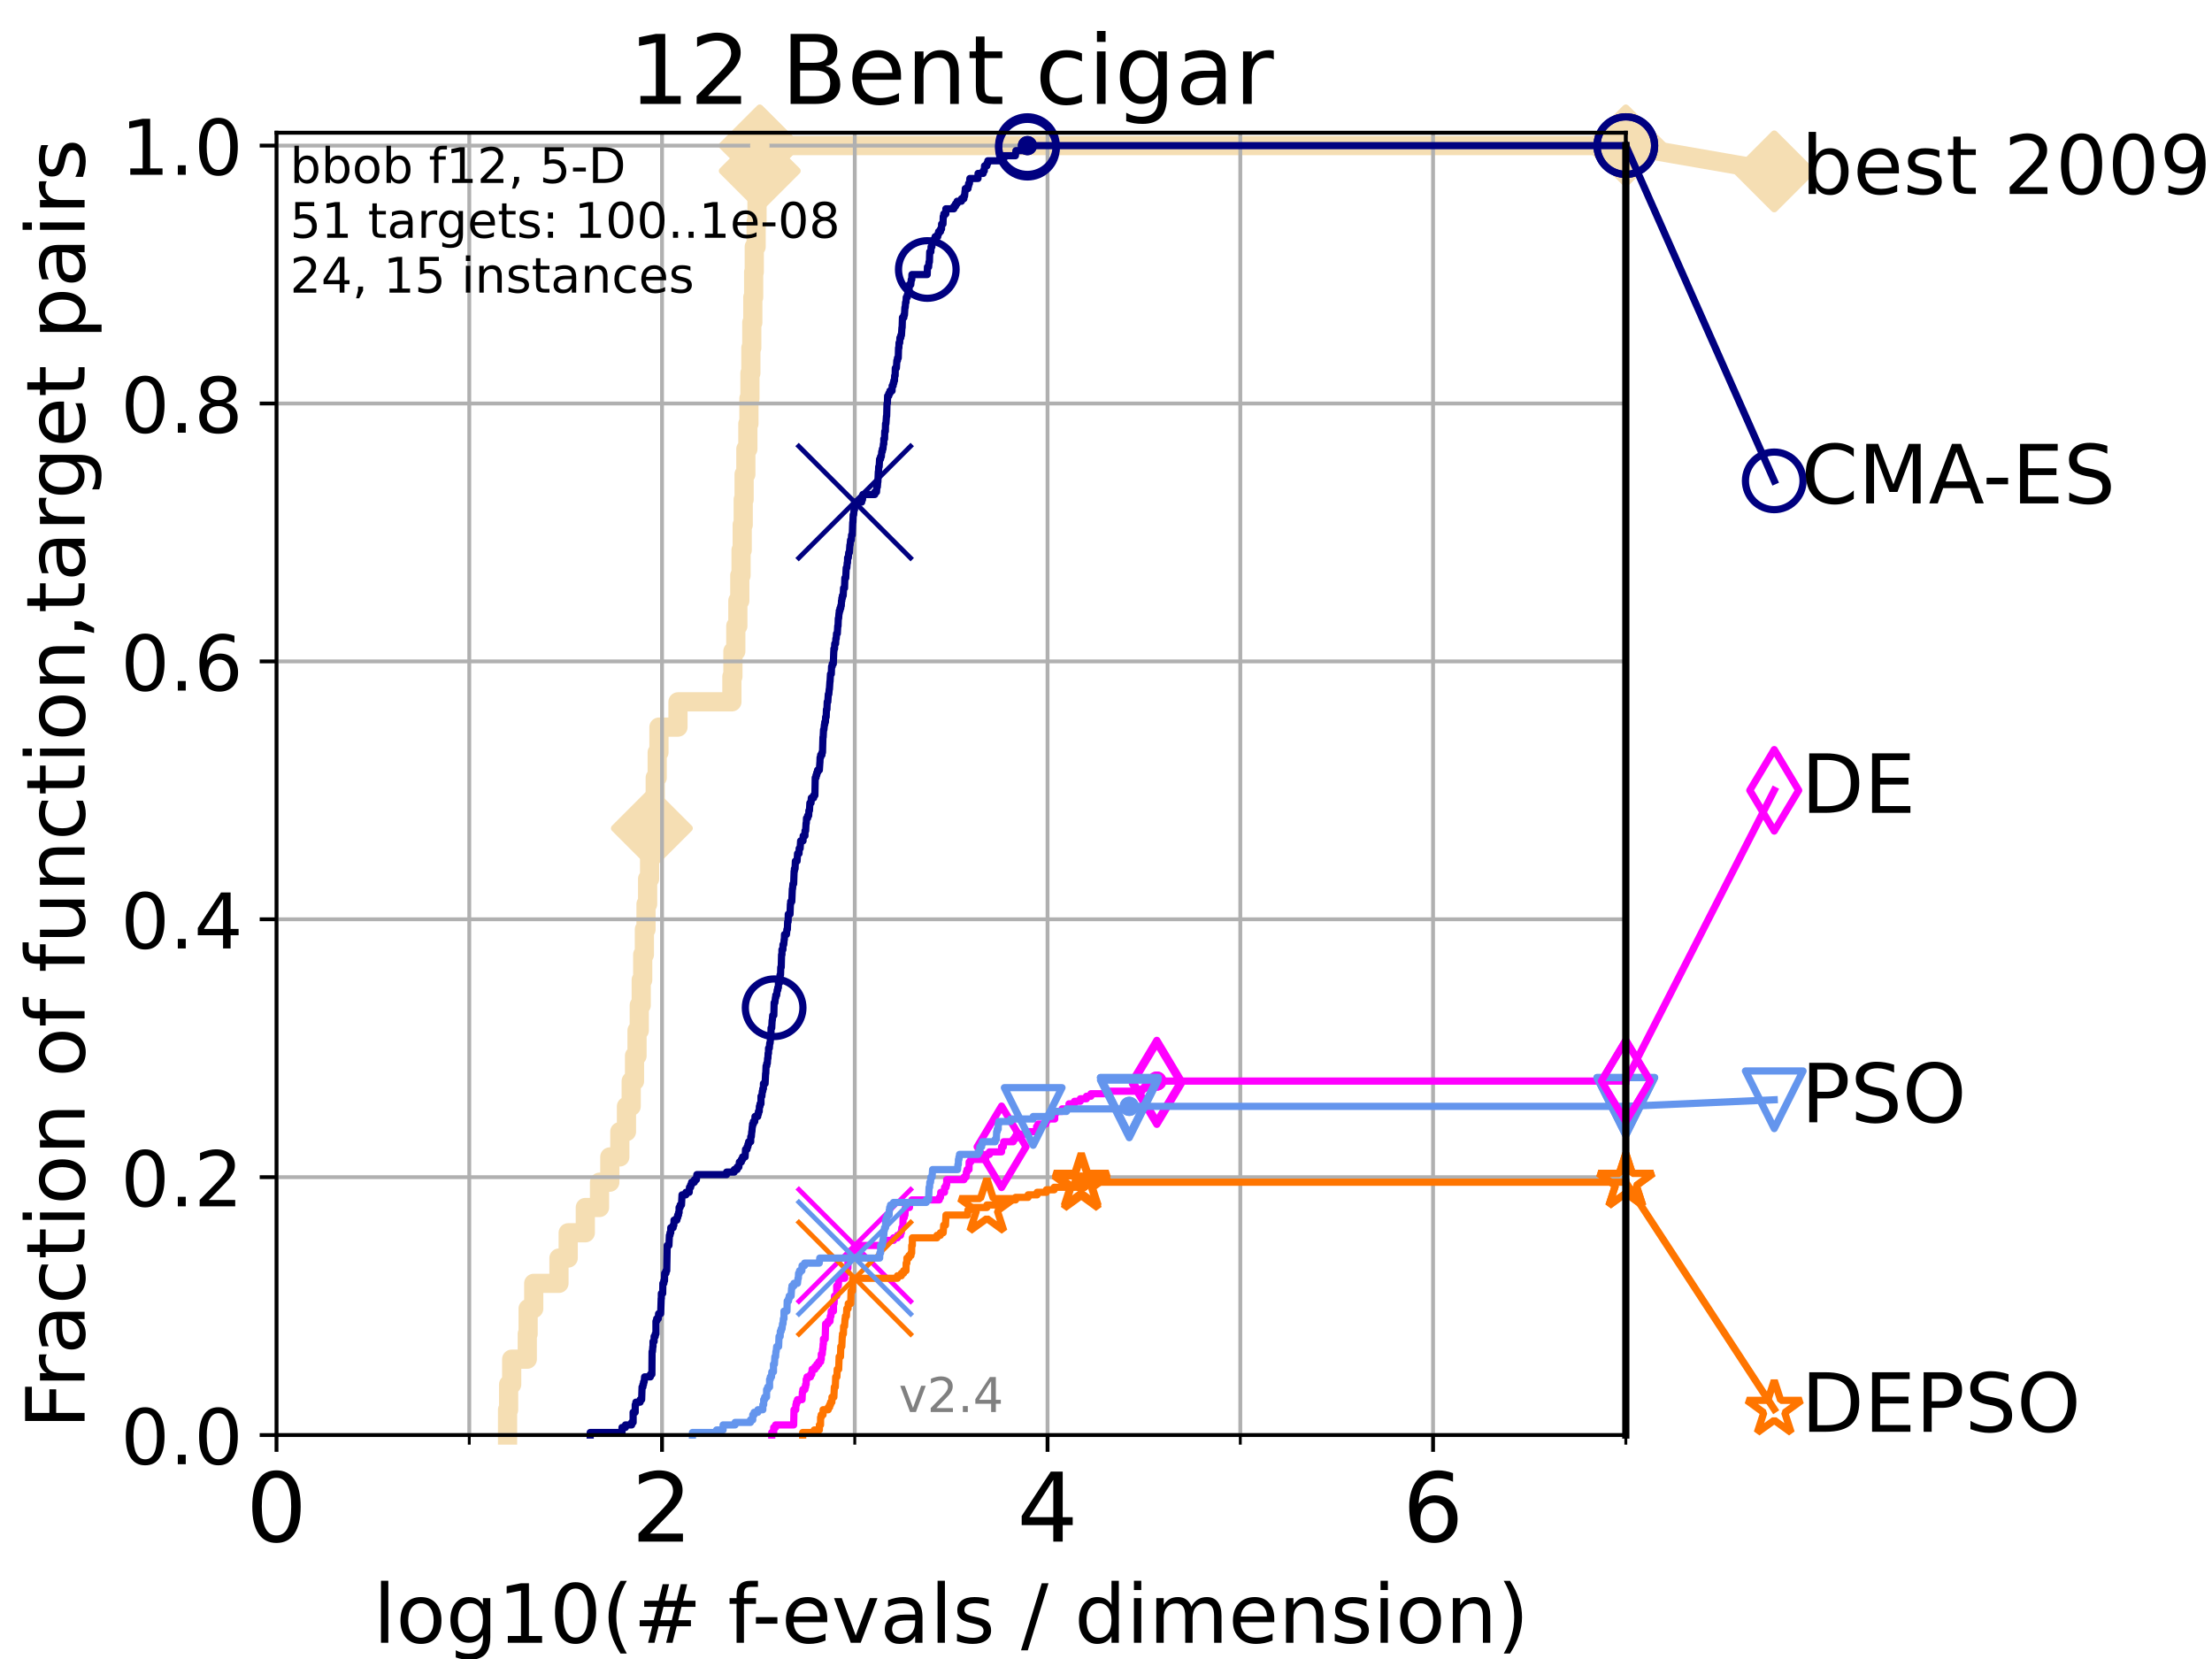 <?xml version="1.0" encoding="utf-8" standalone="no"?>
<!DOCTYPE svg PUBLIC "-//W3C//DTD SVG 1.1//EN"
  "http://www.w3.org/Graphics/SVG/1.1/DTD/svg11.dtd">
<!-- Created with matplotlib (https://matplotlib.org/) -->
<svg height="345.6pt" version="1.1" viewBox="0 0 460.8 345.6" width="460.8pt" xmlns="http://www.w3.org/2000/svg" xmlns:xlink="http://www.w3.org/1999/xlink">
 <defs>
  <style type="text/css">
*{stroke-linecap:butt;stroke-linejoin:round;}
  </style>
 </defs>
 <g id="figure_1">
  <g id="patch_1">
   <path d="M 0 345.6 
L 460.8 345.6 
L 460.8 0 
L 0 0 
z
" style="fill:#ffffff;"/>
  </g>
  <g id="axes_1">
   <g id="patch_2">
    <path d="M 57.6 298.944 
L 338.688 298.944 
L 338.688 27.648 
L 57.6 27.648 
z
" style="fill:#ffffff;"/>
   </g>
   <g id="line2d_1">
    <path d="M 105.733 298.944 
L 105.733 293.677 
L 105.952 293.677 
L 105.952 288.41 
L 106.594 288.41 
L 106.594 283.143 
L 109.843 283.143 
L 109.843 277.877 
L 110.017 277.877 
L 110.017 272.61 
L 111.186 272.61 
L 111.186 267.343 
L 116.443 267.343 
L 116.443 262.076 
L 118.364 262.076 
L 118.364 256.809 
L 121.931 256.809 
L 121.931 251.542 
L 124.892 251.542 
L 124.892 246.275 
L 127.035 246.275 
L 127.035 241.009 
L 129.118 241.009 
L 129.118 235.742 
L 130.505 235.742 
L 130.505 230.475 
L 131.49 230.475 
L 131.49 225.208 
L 132.182 225.208 
L 132.182 219.941 
L 132.707 219.941 
L 132.707 214.674 
L 133.171 214.674 
L 133.171 209.407 
L 133.578 209.407 
L 133.578 204.141 
L 133.888 204.141 
L 133.888 198.874 
L 134.236 198.874 
L 134.236 193.607 
L 134.577 193.607 
L 134.577 188.34 
L 134.912 188.34 
L 134.912 183.073 
L 135.321 183.073 
L 135.321 177.806 
L 135.8 177.806 
L 135.8 172.539 
L 136.112 172.539 
L 136.112 167.272 
L 136.495 167.272 
L 136.495 162.006 
L 136.906 162.006 
L 136.906 156.739 
L 137.271 156.739 
L 137.271 151.472 
L 141.235 151.472 
L 141.235 146.205 
L 152.466 146.205 
L 152.466 140.938 
L 152.677 140.938 
L 152.677 135.671 
L 153.28 135.671 
L 153.28 130.404 
L 153.708 130.404 
L 153.708 125.138 
L 154.112 125.138 
L 154.112 119.871 
L 154.372 119.871 
L 154.372 114.604 
L 154.614 114.604 
L 154.614 109.337 
L 154.827 109.337 
L 154.827 104.07 
L 155.011 104.07 
L 155.011 98.803 
L 155.374 98.803 
L 155.374 93.536 
L 155.792 93.536 
L 155.792 88.27 
L 156.016 88.27 
L 156.016 83.003 
L 156.224 83.003 
L 156.224 77.736 
L 156.418 77.736 
L 156.418 72.469 
L 156.61 72.469 
L 156.61 67.202 
L 156.824 67.202 
L 156.824 61.935 
L 157 61.935 
L 157 56.668 
L 157.128 56.668 
L 157.128 51.402 
L 157.517 51.402 
L 157.517 46.135 
L 157.698 46.135 
L 157.698 40.868 
L 157.821 40.868 
L 157.821 35.601 
L 158.272 35.601 
L 158.272 30.334 
L 338.688 30.334 
" style="fill:none;stroke:#f5deb3;stroke-linecap:square;stroke-width:4;"/>
   </g>
   <g id="line2d_2">
    <defs>
     <path d="M -0 7.778 
L 7.778 0 
L 0 -7.778 
L -7.778 -0 
z
" id="m43cef6c028" style="stroke:#f5deb3;stroke-linejoin:miter;stroke-width:1.5;"/>
    </defs>
    <g>
     <use style="fill:#f5deb3;stroke:#f5deb3;stroke-linejoin:miter;stroke-width:1.5;" x="135.8" xlink:href="#m43cef6c028" y="172.539"/>
     <use style="fill:#f5deb3;stroke:#f5deb3;stroke-linejoin:miter;stroke-width:1.5;" x="158.272" xlink:href="#m43cef6c028" y="35.601"/>
     <use style="fill:#f5deb3;stroke:#f5deb3;stroke-linejoin:miter;stroke-width:1.5;" x="158.272" xlink:href="#m43cef6c028" y="30.334"/>
     <use style="fill:#f5deb3;stroke:#f5deb3;stroke-linejoin:miter;stroke-width:1.5;" x="158.272" xlink:href="#m43cef6c028" y="30.334"/>
     <use style="fill:#f5deb3;stroke:#f5deb3;stroke-linejoin:miter;stroke-width:1.5;" x="338.688" xlink:href="#m43cef6c028" y="30.334"/>
    </g>
   </g>
   <g id="line2d_3">
    <path style="fill:none;stroke:#f5deb3;stroke-linecap:square;stroke-width:4;"/>
    <g/>
   </g>
   <g id="line2d_4">
    <path d="M 338.688 30.334 
L 369.608 35.706 
" style="fill:none;stroke:#f5deb3;stroke-linecap:square;stroke-width:4;"/>
    <g>
     <use style="fill:#f5deb3;stroke:#f5deb3;stroke-linejoin:miter;stroke-width:1.5;" x="338.688" xlink:href="#m43cef6c028" y="30.334"/>
     <use style="fill:#f5deb3;stroke:#f5deb3;stroke-linejoin:miter;stroke-width:1.5;" x="369.608" xlink:href="#m43cef6c028" y="35.706"/>
    </g>
   </g>
   <g id="matplotlib.axis_1">
    <g id="xtick_1">
     <g id="line2d_5">
      <path clip-path="url(#pb676ba1850)" d="M 57.6 298.944 
L 57.6 27.648 
" style="fill:none;stroke:#b0b0b0;stroke-linecap:square;stroke-width:0.8;"/>
     </g>
     <g id="line2d_6">
      <defs>
       <path d="M 0 0 
L 0 3.5 
" id="m3b5a6eb1d8" style="stroke:#000000;stroke-width:0.8;"/>
      </defs>
      <g>
       <use style="stroke:#000000;stroke-width:0.8;" x="57.6" xlink:href="#m3b5a6eb1d8" y="298.944"/>
      </g>
     </g>
     <g id="text_1">
      <!-- 0 -->
      <defs>
       <path d="M 31.781 66.406 
Q 24.172 66.406 20.328 58.906 
Q 16.5 51.422 16.5 36.375 
Q 16.5 21.391 20.328 13.891 
Q 24.172 6.391 31.781 6.391 
Q 39.453 6.391 43.281 13.891 
Q 47.125 21.391 47.125 36.375 
Q 47.125 51.422 43.281 58.906 
Q 39.453 66.406 31.781 66.406 
z
M 31.781 74.219 
Q 44.047 74.219 50.516 64.516 
Q 56.984 54.828 56.984 36.375 
Q 56.984 17.969 50.516 8.266 
Q 44.047 -1.422 31.781 -1.422 
Q 19.531 -1.422 13.062 8.266 
Q 6.594 17.969 6.594 36.375 
Q 6.594 54.828 13.062 64.516 
Q 19.531 74.219 31.781 74.219 
z
" id="DejaVuSans-48"/>
      </defs>
      <g transform="translate(51.237 321.141)scale(0.2 -0.2)">
       <use xlink:href="#DejaVuSans-48"/>
      </g>
     </g>
    </g>
    <g id="xtick_2">
     <g id="line2d_7">
      <path clip-path="url(#pb676ba1850)" d="M 137.911 298.944 
L 137.911 27.648 
" style="fill:none;stroke:#b0b0b0;stroke-linecap:square;stroke-width:0.8;"/>
     </g>
     <g id="line2d_8">
      <g>
       <use style="stroke:#000000;stroke-width:0.8;" x="137.911" xlink:href="#m3b5a6eb1d8" y="298.944"/>
      </g>
     </g>
     <g id="text_2">
      <!-- 2 -->
      <defs>
       <path d="M 19.188 8.297 
L 53.609 8.297 
L 53.609 0 
L 7.328 0 
L 7.328 8.297 
Q 12.938 14.109 22.625 23.891 
Q 32.328 33.688 34.812 36.531 
Q 39.547 41.844 41.422 45.531 
Q 43.312 49.219 43.312 52.781 
Q 43.312 58.594 39.234 62.25 
Q 35.156 65.922 28.609 65.922 
Q 23.969 65.922 18.812 64.312 
Q 13.672 62.703 7.812 59.422 
L 7.812 69.391 
Q 13.766 71.781 18.938 73 
Q 24.125 74.219 28.422 74.219 
Q 39.75 74.219 46.484 68.547 
Q 53.219 62.891 53.219 53.422 
Q 53.219 48.922 51.531 44.891 
Q 49.859 40.875 45.406 35.406 
Q 44.188 33.984 37.641 27.219 
Q 31.109 20.453 19.188 8.297 
z
" id="DejaVuSans-50"/>
      </defs>
      <g transform="translate(131.548 321.141)scale(0.2 -0.2)">
       <use xlink:href="#DejaVuSans-50"/>
      </g>
     </g>
    </g>
    <g id="xtick_3">
     <g id="line2d_9">
      <path clip-path="url(#pb676ba1850)" d="M 218.222 298.944 
L 218.222 27.648 
" style="fill:none;stroke:#b0b0b0;stroke-linecap:square;stroke-width:0.8;"/>
     </g>
     <g id="line2d_10">
      <g>
       <use style="stroke:#000000;stroke-width:0.8;" x="218.222" xlink:href="#m3b5a6eb1d8" y="298.944"/>
      </g>
     </g>
     <g id="text_3">
      <!-- 4 -->
      <defs>
       <path d="M 37.797 64.312 
L 12.891 25.391 
L 37.797 25.391 
z
M 35.203 72.906 
L 47.609 72.906 
L 47.609 25.391 
L 58.016 25.391 
L 58.016 17.188 
L 47.609 17.188 
L 47.609 0 
L 37.797 0 
L 37.797 17.188 
L 4.891 17.188 
L 4.891 26.703 
z
" id="DejaVuSans-52"/>
      </defs>
      <g transform="translate(211.859 321.141)scale(0.2 -0.2)">
       <use xlink:href="#DejaVuSans-52"/>
      </g>
     </g>
    </g>
    <g id="xtick_4">
     <g id="line2d_11">
      <path clip-path="url(#pb676ba1850)" d="M 298.533 298.944 
L 298.533 27.648 
" style="fill:none;stroke:#b0b0b0;stroke-linecap:square;stroke-width:0.8;"/>
     </g>
     <g id="line2d_12">
      <g>
       <use style="stroke:#000000;stroke-width:0.8;" x="298.533" xlink:href="#m3b5a6eb1d8" y="298.944"/>
      </g>
     </g>
     <g id="text_4">
      <!-- 6 -->
      <defs>
       <path d="M 33.016 40.375 
Q 26.375 40.375 22.484 35.828 
Q 18.609 31.297 18.609 23.391 
Q 18.609 15.531 22.484 10.953 
Q 26.375 6.391 33.016 6.391 
Q 39.656 6.391 43.531 10.953 
Q 47.406 15.531 47.406 23.391 
Q 47.406 31.297 43.531 35.828 
Q 39.656 40.375 33.016 40.375 
z
M 52.594 71.297 
L 52.594 62.312 
Q 48.875 64.062 45.094 64.984 
Q 41.312 65.922 37.594 65.922 
Q 27.828 65.922 22.672 59.328 
Q 17.531 52.734 16.797 39.406 
Q 19.672 43.656 24.016 45.922 
Q 28.375 48.188 33.594 48.188 
Q 44.578 48.188 50.953 41.516 
Q 57.328 34.859 57.328 23.391 
Q 57.328 12.156 50.688 5.359 
Q 44.047 -1.422 33.016 -1.422 
Q 20.359 -1.422 13.672 8.266 
Q 6.984 17.969 6.984 36.375 
Q 6.984 53.656 15.188 63.938 
Q 23.391 74.219 37.203 74.219 
Q 40.922 74.219 44.703 73.484 
Q 48.484 72.75 52.594 71.297 
z
" id="DejaVuSans-54"/>
      </defs>
      <g transform="translate(292.17 321.141)scale(0.2 -0.2)">
       <use xlink:href="#DejaVuSans-54"/>
      </g>
     </g>
    </g>
    <g id="xtick_5">
     <g id="line2d_13">
      <path clip-path="url(#pb676ba1850)" d="M 97.755 298.944 
L 97.755 27.648 
" style="fill:none;stroke:#b0b0b0;stroke-linecap:square;stroke-width:0.8;"/>
     </g>
     <g id="line2d_14">
      <defs>
       <path d="M 0 0 
L 0 2 
" id="m265060c3f7" style="stroke:#000000;stroke-width:0.6;"/>
      </defs>
      <g>
       <use style="stroke:#000000;stroke-width:0.6;" x="97.755" xlink:href="#m265060c3f7" y="298.944"/>
      </g>
     </g>
    </g>
    <g id="xtick_6">
     <g id="line2d_15">
      <path clip-path="url(#pb676ba1850)" d="M 178.066 298.944 
L 178.066 27.648 
" style="fill:none;stroke:#b0b0b0;stroke-linecap:square;stroke-width:0.8;"/>
     </g>
     <g id="line2d_16">
      <g>
       <use style="stroke:#000000;stroke-width:0.6;" x="178.066" xlink:href="#m265060c3f7" y="298.944"/>
      </g>
     </g>
    </g>
    <g id="xtick_7">
     <g id="line2d_17">
      <path clip-path="url(#pb676ba1850)" d="M 258.377 298.944 
L 258.377 27.648 
" style="fill:none;stroke:#b0b0b0;stroke-linecap:square;stroke-width:0.8;"/>
     </g>
     <g id="line2d_18">
      <g>
       <use style="stroke:#000000;stroke-width:0.6;" x="258.377" xlink:href="#m265060c3f7" y="298.944"/>
      </g>
     </g>
    </g>
    <g id="xtick_8">
     <g id="line2d_19">
      <path clip-path="url(#pb676ba1850)" d="M 338.688 298.944 
L 338.688 27.648 
" style="fill:none;stroke:#b0b0b0;stroke-linecap:square;stroke-width:0.8;"/>
     </g>
     <g id="line2d_20">
      <g>
       <use style="stroke:#000000;stroke-width:0.6;" x="338.688" xlink:href="#m265060c3f7" y="298.944"/>
      </g>
     </g>
    </g>
    <g id="text_5">
     <!-- log10(# f-evals / dimension) -->
     <defs>
      <path d="M 9.422 75.984 
L 18.406 75.984 
L 18.406 0 
L 9.422 0 
z
" id="DejaVuSans-108"/>
      <path d="M 30.609 48.391 
Q 23.391 48.391 19.188 42.75 
Q 14.984 37.109 14.984 27.297 
Q 14.984 17.484 19.156 11.844 
Q 23.344 6.203 30.609 6.203 
Q 37.797 6.203 41.984 11.859 
Q 46.188 17.531 46.188 27.297 
Q 46.188 37.016 41.984 42.703 
Q 37.797 48.391 30.609 48.391 
z
M 30.609 56 
Q 42.328 56 49.016 48.375 
Q 55.719 40.766 55.719 27.297 
Q 55.719 13.875 49.016 6.219 
Q 42.328 -1.422 30.609 -1.422 
Q 18.844 -1.422 12.172 6.219 
Q 5.516 13.875 5.516 27.297 
Q 5.516 40.766 12.172 48.375 
Q 18.844 56 30.609 56 
z
" id="DejaVuSans-111"/>
      <path d="M 45.406 27.984 
Q 45.406 37.75 41.375 43.109 
Q 37.359 48.484 30.078 48.484 
Q 22.859 48.484 18.828 43.109 
Q 14.797 37.75 14.797 27.984 
Q 14.797 18.266 18.828 12.891 
Q 22.859 7.516 30.078 7.516 
Q 37.359 7.516 41.375 12.891 
Q 45.406 18.266 45.406 27.984 
z
M 54.391 6.781 
Q 54.391 -7.172 48.188 -13.984 
Q 42 -20.797 29.203 -20.797 
Q 24.469 -20.797 20.266 -20.094 
Q 16.062 -19.391 12.109 -17.922 
L 12.109 -9.188 
Q 16.062 -11.328 19.922 -12.344 
Q 23.781 -13.375 27.781 -13.375 
Q 36.625 -13.375 41.016 -8.766 
Q 45.406 -4.156 45.406 5.172 
L 45.406 9.625 
Q 42.625 4.781 38.281 2.391 
Q 33.938 0 27.875 0 
Q 17.828 0 11.672 7.656 
Q 5.516 15.328 5.516 27.984 
Q 5.516 40.672 11.672 48.328 
Q 17.828 56 27.875 56 
Q 33.938 56 38.281 53.609 
Q 42.625 51.219 45.406 46.391 
L 45.406 54.688 
L 54.391 54.688 
z
" id="DejaVuSans-103"/>
      <path d="M 12.406 8.297 
L 28.516 8.297 
L 28.516 63.922 
L 10.984 60.406 
L 10.984 69.391 
L 28.422 72.906 
L 38.281 72.906 
L 38.281 8.297 
L 54.391 8.297 
L 54.391 0 
L 12.406 0 
z
" id="DejaVuSans-49"/>
      <path d="M 31 75.875 
Q 24.469 64.656 21.281 53.656 
Q 18.109 42.672 18.109 31.391 
Q 18.109 20.125 21.312 9.062 
Q 24.516 -2 31 -13.188 
L 23.188 -13.188 
Q 15.875 -1.703 12.234 9.375 
Q 8.594 20.453 8.594 31.391 
Q 8.594 42.281 12.203 53.312 
Q 15.828 64.359 23.188 75.875 
z
" id="DejaVuSans-40"/>
      <path d="M 51.125 44 
L 36.922 44 
L 32.812 27.688 
L 47.125 27.688 
z
M 43.797 71.781 
L 38.719 51.516 
L 52.984 51.516 
L 58.109 71.781 
L 65.922 71.781 
L 60.891 51.516 
L 76.125 51.516 
L 76.125 44 
L 58.984 44 
L 54.984 27.688 
L 70.516 27.688 
L 70.516 20.219 
L 53.078 20.219 
L 48 0 
L 40.188 0 
L 45.219 20.219 
L 30.906 20.219 
L 25.875 0 
L 18.016 0 
L 23.094 20.219 
L 7.719 20.219 
L 7.719 27.688 
L 24.906 27.688 
L 29 44 
L 13.281 44 
L 13.281 51.516 
L 30.906 51.516 
L 35.891 71.781 
z
" id="DejaVuSans-35"/>
      <path id="DejaVuSans-32"/>
      <path d="M 37.109 75.984 
L 37.109 68.5 
L 28.516 68.5 
Q 23.688 68.5 21.797 66.547 
Q 19.922 64.594 19.922 59.516 
L 19.922 54.688 
L 34.719 54.688 
L 34.719 47.703 
L 19.922 47.703 
L 19.922 0 
L 10.891 0 
L 10.891 47.703 
L 2.297 47.703 
L 2.297 54.688 
L 10.891 54.688 
L 10.891 58.5 
Q 10.891 67.625 15.141 71.797 
Q 19.391 75.984 28.609 75.984 
z
" id="DejaVuSans-102"/>
      <path d="M 4.891 31.391 
L 31.203 31.391 
L 31.203 23.391 
L 4.891 23.391 
z
" id="DejaVuSans-45"/>
      <path d="M 56.203 29.594 
L 56.203 25.203 
L 14.891 25.203 
Q 15.484 15.922 20.484 11.062 
Q 25.484 6.203 34.422 6.203 
Q 39.594 6.203 44.453 7.469 
Q 49.312 8.734 54.109 11.281 
L 54.109 2.781 
Q 49.266 0.734 44.188 -0.344 
Q 39.109 -1.422 33.891 -1.422 
Q 20.797 -1.422 13.156 6.188 
Q 5.516 13.812 5.516 26.812 
Q 5.516 40.234 12.766 48.109 
Q 20.016 56 32.328 56 
Q 43.359 56 49.781 48.891 
Q 56.203 41.797 56.203 29.594 
z
M 47.219 32.234 
Q 47.125 39.594 43.094 43.984 
Q 39.062 48.391 32.422 48.391 
Q 24.906 48.391 20.391 44.141 
Q 15.875 39.891 15.188 32.172 
z
" id="DejaVuSans-101"/>
      <path d="M 2.984 54.688 
L 12.5 54.688 
L 29.594 8.797 
L 46.688 54.688 
L 56.203 54.688 
L 35.688 0 
L 23.484 0 
z
" id="DejaVuSans-118"/>
      <path d="M 34.281 27.484 
Q 23.391 27.484 19.188 25 
Q 14.984 22.516 14.984 16.5 
Q 14.984 11.719 18.141 8.906 
Q 21.297 6.109 26.703 6.109 
Q 34.188 6.109 38.703 11.406 
Q 43.219 16.703 43.219 25.484 
L 43.219 27.484 
z
M 52.203 31.203 
L 52.203 0 
L 43.219 0 
L 43.219 8.297 
Q 40.141 3.328 35.547 0.953 
Q 30.953 -1.422 24.312 -1.422 
Q 15.922 -1.422 10.953 3.297 
Q 6 8.016 6 15.922 
Q 6 25.141 12.172 29.828 
Q 18.359 34.516 30.609 34.516 
L 43.219 34.516 
L 43.219 35.406 
Q 43.219 41.609 39.141 45 
Q 35.062 48.391 27.688 48.391 
Q 23 48.391 18.547 47.266 
Q 14.109 46.141 10.016 43.891 
L 10.016 52.203 
Q 14.938 54.109 19.578 55.047 
Q 24.219 56 28.609 56 
Q 40.484 56 46.344 49.844 
Q 52.203 43.703 52.203 31.203 
z
" id="DejaVuSans-97"/>
      <path d="M 44.281 53.078 
L 44.281 44.578 
Q 40.484 46.531 36.375 47.5 
Q 32.281 48.484 27.875 48.484 
Q 21.188 48.484 17.844 46.438 
Q 14.5 44.391 14.5 40.281 
Q 14.5 37.156 16.891 35.375 
Q 19.281 33.594 26.516 31.984 
L 29.594 31.297 
Q 39.156 29.25 43.188 25.516 
Q 47.219 21.781 47.219 15.094 
Q 47.219 7.469 41.188 3.016 
Q 35.156 -1.422 24.609 -1.422 
Q 20.219 -1.422 15.453 -0.562 
Q 10.688 0.297 5.422 2 
L 5.422 11.281 
Q 10.406 8.688 15.234 7.391 
Q 20.062 6.109 24.812 6.109 
Q 31.156 6.109 34.562 8.281 
Q 37.984 10.453 37.984 14.406 
Q 37.984 18.062 35.516 20.016 
Q 33.062 21.969 24.703 23.781 
L 21.578 24.516 
Q 13.234 26.266 9.516 29.906 
Q 5.812 33.547 5.812 39.891 
Q 5.812 47.609 11.281 51.797 
Q 16.75 56 26.812 56 
Q 31.781 56 36.172 55.266 
Q 40.578 54.547 44.281 53.078 
z
" id="DejaVuSans-115"/>
      <path d="M 25.391 72.906 
L 33.688 72.906 
L 8.297 -9.281 
L 0 -9.281 
z
" id="DejaVuSans-47"/>
      <path d="M 45.406 46.391 
L 45.406 75.984 
L 54.391 75.984 
L 54.391 0 
L 45.406 0 
L 45.406 8.203 
Q 42.578 3.328 38.25 0.953 
Q 33.938 -1.422 27.875 -1.422 
Q 17.969 -1.422 11.734 6.484 
Q 5.516 14.406 5.516 27.297 
Q 5.516 40.188 11.734 48.094 
Q 17.969 56 27.875 56 
Q 33.938 56 38.25 53.625 
Q 42.578 51.266 45.406 46.391 
z
M 14.797 27.297 
Q 14.797 17.391 18.875 11.75 
Q 22.953 6.109 30.078 6.109 
Q 37.203 6.109 41.297 11.75 
Q 45.406 17.391 45.406 27.297 
Q 45.406 37.203 41.297 42.844 
Q 37.203 48.484 30.078 48.484 
Q 22.953 48.484 18.875 42.844 
Q 14.797 37.203 14.797 27.297 
z
" id="DejaVuSans-100"/>
      <path d="M 9.422 54.688 
L 18.406 54.688 
L 18.406 0 
L 9.422 0 
z
M 9.422 75.984 
L 18.406 75.984 
L 18.406 64.594 
L 9.422 64.594 
z
" id="DejaVuSans-105"/>
      <path d="M 52 44.188 
Q 55.375 50.25 60.062 53.125 
Q 64.75 56 71.094 56 
Q 79.641 56 84.281 50.016 
Q 88.922 44.047 88.922 33.016 
L 88.922 0 
L 79.891 0 
L 79.891 32.719 
Q 79.891 40.578 77.094 44.375 
Q 74.312 48.188 68.609 48.188 
Q 61.625 48.188 57.562 43.547 
Q 53.516 38.922 53.516 30.906 
L 53.516 0 
L 44.484 0 
L 44.484 32.719 
Q 44.484 40.625 41.703 44.406 
Q 38.922 48.188 33.109 48.188 
Q 26.219 48.188 22.156 43.531 
Q 18.109 38.875 18.109 30.906 
L 18.109 0 
L 9.078 0 
L 9.078 54.688 
L 18.109 54.688 
L 18.109 46.188 
Q 21.188 51.219 25.484 53.609 
Q 29.781 56 35.688 56 
Q 41.656 56 45.828 52.969 
Q 50 49.953 52 44.188 
z
" id="DejaVuSans-109"/>
      <path d="M 54.891 33.016 
L 54.891 0 
L 45.906 0 
L 45.906 32.719 
Q 45.906 40.484 42.875 44.328 
Q 39.844 48.188 33.797 48.188 
Q 26.516 48.188 22.312 43.547 
Q 18.109 38.922 18.109 30.906 
L 18.109 0 
L 9.078 0 
L 9.078 54.688 
L 18.109 54.688 
L 18.109 46.188 
Q 21.344 51.125 25.703 53.562 
Q 30.078 56 35.797 56 
Q 45.219 56 50.047 50.172 
Q 54.891 44.344 54.891 33.016 
z
" id="DejaVuSans-110"/>
      <path d="M 8.016 75.875 
L 15.828 75.875 
Q 23.141 64.359 26.781 53.312 
Q 30.422 42.281 30.422 31.391 
Q 30.422 20.453 26.781 9.375 
Q 23.141 -1.703 15.828 -13.188 
L 8.016 -13.188 
Q 14.5 -2 17.703 9.062 
Q 20.906 20.125 20.906 31.391 
Q 20.906 42.672 17.703 53.656 
Q 14.5 64.656 8.016 75.875 
z
" id="DejaVuSans-41"/>
     </defs>
     <g transform="translate(77.764 342.218)scale(0.17 -0.17)">
      <use xlink:href="#DejaVuSans-108"/>
      <use x="27.783" xlink:href="#DejaVuSans-111"/>
      <use x="88.965" xlink:href="#DejaVuSans-103"/>
      <use x="152.441" xlink:href="#DejaVuSans-49"/>
      <use x="216.064" xlink:href="#DejaVuSans-48"/>
      <use x="279.688" xlink:href="#DejaVuSans-40"/>
      <use x="318.701" xlink:href="#DejaVuSans-35"/>
      <use x="402.49" xlink:href="#DejaVuSans-32"/>
      <use x="434.277" xlink:href="#DejaVuSans-102"/>
      <use x="463.982" xlink:href="#DejaVuSans-45"/>
      <use x="500.066" xlink:href="#DejaVuSans-101"/>
      <use x="561.59" xlink:href="#DejaVuSans-118"/>
      <use x="620.77" xlink:href="#DejaVuSans-97"/>
      <use x="682.049" xlink:href="#DejaVuSans-108"/>
      <use x="709.832" xlink:href="#DejaVuSans-115"/>
      <use x="761.932" xlink:href="#DejaVuSans-32"/>
      <use x="793.719" xlink:href="#DejaVuSans-47"/>
      <use x="827.41" xlink:href="#DejaVuSans-32"/>
      <use x="859.197" xlink:href="#DejaVuSans-100"/>
      <use x="922.674" xlink:href="#DejaVuSans-105"/>
      <use x="950.457" xlink:href="#DejaVuSans-109"/>
      <use x="1047.869" xlink:href="#DejaVuSans-101"/>
      <use x="1109.393" xlink:href="#DejaVuSans-110"/>
      <use x="1172.771" xlink:href="#DejaVuSans-115"/>
      <use x="1224.871" xlink:href="#DejaVuSans-105"/>
      <use x="1252.654" xlink:href="#DejaVuSans-111"/>
      <use x="1313.836" xlink:href="#DejaVuSans-110"/>
      <use x="1377.215" xlink:href="#DejaVuSans-41"/>
     </g>
    </g>
   </g>
   <g id="matplotlib.axis_2">
    <g id="ytick_1">
     <g id="line2d_21">
      <path clip-path="url(#pb676ba1850)" d="M 57.6 298.944 
L 338.688 298.944 
" style="fill:none;stroke:#b0b0b0;stroke-linecap:square;stroke-width:0.8;"/>
     </g>
     <g id="line2d_22">
      <defs>
       <path d="M 0 0 
L -3.5 0 
" id="m73cac6d852" style="stroke:#000000;stroke-width:0.8;"/>
      </defs>
      <g>
       <use style="stroke:#000000;stroke-width:0.8;" x="57.6" xlink:href="#m73cac6d852" y="298.944"/>
      </g>
     </g>
     <g id="text_6">
      <!-- 0.0 -->
      <defs>
       <path d="M 10.688 12.406 
L 21 12.406 
L 21 0 
L 10.688 0 
z
" id="DejaVuSans-46"/>
      </defs>
      <g transform="translate(25.155 305.023)scale(0.16 -0.16)">
       <use xlink:href="#DejaVuSans-48"/>
       <use x="63.623" xlink:href="#DejaVuSans-46"/>
       <use x="95.41" xlink:href="#DejaVuSans-48"/>
      </g>
     </g>
    </g>
    <g id="ytick_2">
     <g id="line2d_23">
      <path clip-path="url(#pb676ba1850)" d="M 57.6 245.222 
L 338.688 245.222 
" style="fill:none;stroke:#b0b0b0;stroke-linecap:square;stroke-width:0.8;"/>
     </g>
     <g id="line2d_24">
      <g>
       <use style="stroke:#000000;stroke-width:0.8;" x="57.6" xlink:href="#m73cac6d852" y="245.222"/>
      </g>
     </g>
     <g id="text_7">
      <!-- 0.2 -->
      <g transform="translate(25.155 251.301)scale(0.16 -0.16)">
       <use xlink:href="#DejaVuSans-48"/>
       <use x="63.623" xlink:href="#DejaVuSans-46"/>
       <use x="95.41" xlink:href="#DejaVuSans-50"/>
      </g>
     </g>
    </g>
    <g id="ytick_3">
     <g id="line2d_25">
      <path clip-path="url(#pb676ba1850)" d="M 57.6 191.5 
L 338.688 191.5 
" style="fill:none;stroke:#b0b0b0;stroke-linecap:square;stroke-width:0.8;"/>
     </g>
     <g id="line2d_26">
      <g>
       <use style="stroke:#000000;stroke-width:0.8;" x="57.6" xlink:href="#m73cac6d852" y="191.5"/>
      </g>
     </g>
     <g id="text_8">
      <!-- 0.4 -->
      <g transform="translate(25.155 197.579)scale(0.16 -0.16)">
       <use xlink:href="#DejaVuSans-48"/>
       <use x="63.623" xlink:href="#DejaVuSans-46"/>
       <use x="95.41" xlink:href="#DejaVuSans-52"/>
      </g>
     </g>
    </g>
    <g id="ytick_4">
     <g id="line2d_27">
      <path clip-path="url(#pb676ba1850)" d="M 57.6 137.778 
L 338.688 137.778 
" style="fill:none;stroke:#b0b0b0;stroke-linecap:square;stroke-width:0.8;"/>
     </g>
     <g id="line2d_28">
      <g>
       <use style="stroke:#000000;stroke-width:0.8;" x="57.6" xlink:href="#m73cac6d852" y="137.778"/>
      </g>
     </g>
     <g id="text_9">
      <!-- 0.6 -->
      <g transform="translate(25.155 143.857)scale(0.16 -0.16)">
       <use xlink:href="#DejaVuSans-48"/>
       <use x="63.623" xlink:href="#DejaVuSans-46"/>
       <use x="95.41" xlink:href="#DejaVuSans-54"/>
      </g>
     </g>
    </g>
    <g id="ytick_5">
     <g id="line2d_29">
      <path clip-path="url(#pb676ba1850)" d="M 57.6 84.056 
L 338.688 84.056 
" style="fill:none;stroke:#b0b0b0;stroke-linecap:square;stroke-width:0.8;"/>
     </g>
     <g id="line2d_30">
      <g>
       <use style="stroke:#000000;stroke-width:0.8;" x="57.6" xlink:href="#m73cac6d852" y="84.056"/>
      </g>
     </g>
     <g id="text_10">
      <!-- 0.8 -->
      <defs>
       <path d="M 31.781 34.625 
Q 24.75 34.625 20.719 30.859 
Q 16.703 27.094 16.703 20.516 
Q 16.703 13.922 20.719 10.156 
Q 24.75 6.391 31.781 6.391 
Q 38.812 6.391 42.859 10.172 
Q 46.922 13.969 46.922 20.516 
Q 46.922 27.094 42.891 30.859 
Q 38.875 34.625 31.781 34.625 
z
M 21.922 38.812 
Q 15.578 40.375 12.031 44.719 
Q 8.5 49.078 8.5 55.328 
Q 8.5 64.062 14.719 69.141 
Q 20.953 74.219 31.781 74.219 
Q 42.672 74.219 48.875 69.141 
Q 55.078 64.062 55.078 55.328 
Q 55.078 49.078 51.531 44.719 
Q 48 40.375 41.703 38.812 
Q 48.828 37.156 52.797 32.312 
Q 56.781 27.484 56.781 20.516 
Q 56.781 9.906 50.312 4.234 
Q 43.844 -1.422 31.781 -1.422 
Q 19.734 -1.422 13.25 4.234 
Q 6.781 9.906 6.781 20.516 
Q 6.781 27.484 10.781 32.312 
Q 14.797 37.156 21.922 38.812 
z
M 18.312 54.391 
Q 18.312 48.734 21.844 45.562 
Q 25.391 42.391 31.781 42.391 
Q 38.141 42.391 41.719 45.562 
Q 45.312 48.734 45.312 54.391 
Q 45.312 60.062 41.719 63.234 
Q 38.141 66.406 31.781 66.406 
Q 25.391 66.406 21.844 63.234 
Q 18.312 60.062 18.312 54.391 
z
" id="DejaVuSans-56"/>
      </defs>
      <g transform="translate(25.155 90.135)scale(0.16 -0.16)">
       <use xlink:href="#DejaVuSans-48"/>
       <use x="63.623" xlink:href="#DejaVuSans-46"/>
       <use x="95.41" xlink:href="#DejaVuSans-56"/>
      </g>
     </g>
    </g>
    <g id="ytick_6">
     <g id="line2d_31">
      <path clip-path="url(#pb676ba1850)" d="M 57.6 30.334 
L 338.688 30.334 
" style="fill:none;stroke:#b0b0b0;stroke-linecap:square;stroke-width:0.8;"/>
     </g>
     <g id="line2d_32">
      <g>
       <use style="stroke:#000000;stroke-width:0.8;" x="57.6" xlink:href="#m73cac6d852" y="30.334"/>
      </g>
     </g>
     <g id="text_11">
      <!-- 1.0 -->
      <g transform="translate(25.155 36.413)scale(0.16 -0.16)">
       <use xlink:href="#DejaVuSans-49"/>
       <use x="63.623" xlink:href="#DejaVuSans-46"/>
       <use x="95.41" xlink:href="#DejaVuSans-48"/>
      </g>
     </g>
    </g>
    <g id="text_12">
     <!-- Fraction of function,target pairs -->
     <defs>
      <path d="M 9.812 72.906 
L 51.703 72.906 
L 51.703 64.594 
L 19.672 64.594 
L 19.672 43.109 
L 48.578 43.109 
L 48.578 34.812 
L 19.672 34.812 
L 19.672 0 
L 9.812 0 
z
" id="DejaVuSans-70"/>
      <path d="M 41.109 46.297 
Q 39.594 47.172 37.812 47.578 
Q 36.031 48 33.891 48 
Q 26.266 48 22.188 43.047 
Q 18.109 38.094 18.109 28.812 
L 18.109 0 
L 9.078 0 
L 9.078 54.688 
L 18.109 54.688 
L 18.109 46.188 
Q 20.953 51.172 25.484 53.578 
Q 30.031 56 36.531 56 
Q 37.453 56 38.578 55.875 
Q 39.703 55.766 41.062 55.516 
z
" id="DejaVuSans-114"/>
      <path d="M 48.781 52.594 
L 48.781 44.188 
Q 44.969 46.297 41.141 47.344 
Q 37.312 48.391 33.406 48.391 
Q 24.656 48.391 19.812 42.844 
Q 14.984 37.312 14.984 27.297 
Q 14.984 17.281 19.812 11.734 
Q 24.656 6.203 33.406 6.203 
Q 37.312 6.203 41.141 7.25 
Q 44.969 8.297 48.781 10.406 
L 48.781 2.094 
Q 45.016 0.344 40.984 -0.531 
Q 36.969 -1.422 32.422 -1.422 
Q 20.062 -1.422 12.781 6.344 
Q 5.516 14.109 5.516 27.297 
Q 5.516 40.672 12.859 48.328 
Q 20.219 56 33.016 56 
Q 37.156 56 41.109 55.141 
Q 45.062 54.297 48.781 52.594 
z
" id="DejaVuSans-99"/>
      <path d="M 18.312 70.219 
L 18.312 54.688 
L 36.812 54.688 
L 36.812 47.703 
L 18.312 47.703 
L 18.312 18.016 
Q 18.312 11.328 20.141 9.422 
Q 21.969 7.516 27.594 7.516 
L 36.812 7.516 
L 36.812 0 
L 27.594 0 
Q 17.188 0 13.234 3.875 
Q 9.281 7.766 9.281 18.016 
L 9.281 47.703 
L 2.688 47.703 
L 2.688 54.688 
L 9.281 54.688 
L 9.281 70.219 
z
" id="DejaVuSans-116"/>
      <path d="M 8.5 21.578 
L 8.5 54.688 
L 17.484 54.688 
L 17.484 21.922 
Q 17.484 14.156 20.5 10.266 
Q 23.531 6.391 29.594 6.391 
Q 36.859 6.391 41.078 11.031 
Q 45.312 15.672 45.312 23.688 
L 45.312 54.688 
L 54.297 54.688 
L 54.297 0 
L 45.312 0 
L 45.312 8.406 
Q 42.047 3.422 37.719 1 
Q 33.406 -1.422 27.688 -1.422 
Q 18.266 -1.422 13.375 4.438 
Q 8.5 10.297 8.5 21.578 
z
M 31.109 56 
z
" id="DejaVuSans-117"/>
      <path d="M 11.719 12.406 
L 22.016 12.406 
L 22.016 4 
L 14.016 -11.625 
L 7.719 -11.625 
L 11.719 4 
z
" id="DejaVuSans-44"/>
      <path d="M 18.109 8.203 
L 18.109 -20.797 
L 9.078 -20.797 
L 9.078 54.688 
L 18.109 54.688 
L 18.109 46.391 
Q 20.953 51.266 25.266 53.625 
Q 29.594 56 35.594 56 
Q 45.562 56 51.781 48.094 
Q 58.016 40.188 58.016 27.297 
Q 58.016 14.406 51.781 6.484 
Q 45.562 -1.422 35.594 -1.422 
Q 29.594 -1.422 25.266 0.953 
Q 20.953 3.328 18.109 8.203 
z
M 48.688 27.297 
Q 48.688 37.203 44.609 42.844 
Q 40.531 48.484 33.406 48.484 
Q 26.266 48.484 22.188 42.844 
Q 18.109 37.203 18.109 27.297 
Q 18.109 17.391 22.188 11.75 
Q 26.266 6.109 33.406 6.109 
Q 40.531 6.109 44.609 11.75 
Q 48.688 17.391 48.688 27.297 
z
" id="DejaVuSans-112"/>
     </defs>
     <g transform="translate(17.62 297.681)rotate(-90)scale(0.17 -0.17)">
      <use xlink:href="#DejaVuSans-70"/>
      <use x="50.27" xlink:href="#DejaVuSans-114"/>
      <use x="91.383" xlink:href="#DejaVuSans-97"/>
      <use x="152.662" xlink:href="#DejaVuSans-99"/>
      <use x="207.643" xlink:href="#DejaVuSans-116"/>
      <use x="246.852" xlink:href="#DejaVuSans-105"/>
      <use x="274.635" xlink:href="#DejaVuSans-111"/>
      <use x="335.816" xlink:href="#DejaVuSans-110"/>
      <use x="399.195" xlink:href="#DejaVuSans-32"/>
      <use x="430.982" xlink:href="#DejaVuSans-111"/>
      <use x="492.164" xlink:href="#DejaVuSans-102"/>
      <use x="527.369" xlink:href="#DejaVuSans-32"/>
      <use x="559.156" xlink:href="#DejaVuSans-102"/>
      <use x="594.361" xlink:href="#DejaVuSans-117"/>
      <use x="657.74" xlink:href="#DejaVuSans-110"/>
      <use x="721.119" xlink:href="#DejaVuSans-99"/>
      <use x="776.1" xlink:href="#DejaVuSans-116"/>
      <use x="815.309" xlink:href="#DejaVuSans-105"/>
      <use x="843.092" xlink:href="#DejaVuSans-111"/>
      <use x="904.273" xlink:href="#DejaVuSans-110"/>
      <use x="967.652" xlink:href="#DejaVuSans-44"/>
      <use x="999.439" xlink:href="#DejaVuSans-116"/>
      <use x="1038.648" xlink:href="#DejaVuSans-97"/>
      <use x="1099.928" xlink:href="#DejaVuSans-114"/>
      <use x="1139.291" xlink:href="#DejaVuSans-103"/>
      <use x="1202.768" xlink:href="#DejaVuSans-101"/>
      <use x="1264.291" xlink:href="#DejaVuSans-116"/>
      <use x="1303.5" xlink:href="#DejaVuSans-32"/>
      <use x="1335.287" xlink:href="#DejaVuSans-112"/>
      <use x="1398.764" xlink:href="#DejaVuSans-97"/>
      <use x="1460.043" xlink:href="#DejaVuSans-105"/>
      <use x="1487.826" xlink:href="#DejaVuSans-114"/>
      <use x="1528.939" xlink:href="#DejaVuSans-115"/>
     </g>
    </g>
   </g>
   <g id="line2d_33">
    <defs>
     <path d="M 0 1.5 
C 0.398 1.5 0.779 1.342 1.061 1.061 
C 1.342 0.779 1.5 0.398 1.5 0 
C 1.5 -0.398 1.342 -0.779 1.061 -1.061 
C 0.779 -1.342 0.398 -1.5 0 -1.5 
C -0.398 -1.5 -0.779 -1.342 -1.061 -1.061 
C -1.342 -0.779 -1.5 -0.398 -1.5 0 
C -1.5 0.398 -1.342 0.779 -1.061 1.061 
C -0.779 1.342 -0.398 1.5 0 1.5 
z
" id="m88d6ee4b7a" style="stroke:#f5deb3;"/>
    </defs>
    <g>
     <use style="fill:#f5deb3;stroke:#f5deb3;" x="158.272" xlink:href="#m88d6ee4b7a" y="30.334"/>
     <use style="fill:#f5deb3;stroke:#f5deb3;" x="158.272" xlink:href="#m88d6ee4b7a" y="30.334"/>
    </g>
   </g>
   <g id="line2d_34">
    <defs>
     <path d="M 0 1.5 
C 0.398 1.5 0.779 1.342 1.061 1.061 
C 1.342 0.779 1.5 0.398 1.5 0 
C 1.5 -0.398 1.342 -0.779 1.061 -1.061 
C 0.779 -1.342 0.398 -1.5 0 -1.5 
C -0.398 -1.5 -0.779 -1.342 -1.061 -1.061 
C -1.342 -0.779 -1.5 -0.398 -1.5 0 
C -1.5 0.398 -1.342 0.779 -1.061 1.061 
C -0.779 1.342 -0.398 1.5 0 1.5 
z
" id="m750f979bb1" style="stroke:#000080;"/>
    </defs>
    <g>
     <use style="fill:#000080;stroke:#000080;" x="214.034" xlink:href="#m750f979bb1" y="30.334"/>
     <use style="fill:#000080;stroke:#000080;" x="214.034" xlink:href="#m750f979bb1" y="30.334"/>
    </g>
   </g>
   <g id="line2d_35">
    <path d="M 122.948 298.944 
L 122.948 298.417 
L 129.574 298.417 
L 129.574 297.364 
L 130.291 297.364 
L 130.291 296.837 
L 131.591 296.837 
L 131.591 296.311 
L 131.889 296.311 
L 131.889 294.204 
L 132.327 294.204 
L 132.327 292.624 
L 132.47 292.624 
L 132.47 292.097 
L 133.353 292.097 
L 133.353 291.57 
L 133.667 291.57 
L 133.756 288.937 
L 133.932 288.937 
L 133.932 288.41 
L 134.063 288.41 
L 134.063 287.884 
L 134.193 287.884 
L 134.279 286.83 
L 135.482 286.83 
L 135.482 286.304 
L 135.8 286.304 
L 135.839 281.563 
L 135.918 281.563 
L 135.996 280.51 
L 136.035 280.51 
L 136.035 279.457 
L 136.266 279.457 
L 136.266 278.403 
L 136.495 278.403 
L 136.495 277.877 
L 136.645 277.877 
L 136.645 275.243 
L 136.795 275.243 
L 136.795 274.716 
L 137.126 274.716 
L 137.199 273.663 
L 137.63 273.663 
L 137.736 270.503 
L 137.771 270.503 
L 137.771 269.45 
L 138.05 269.45 
L 138.084 267.343 
L 138.29 267.343 
L 138.29 266.816 
L 138.426 266.816 
L 138.46 265.236 
L 138.728 265.236 
L 138.728 264.709 
L 138.894 264.709 
L 138.993 259.443 
L 139.35 259.443 
L 139.446 257.336 
L 139.573 257.336 
L 139.573 256.809 
L 139.731 256.809 
L 139.731 255.756 
L 140.226 255.756 
L 140.226 255.229 
L 140.379 255.229 
L 140.409 254.176 
L 141.003 254.176 
L 141.003 253.649 
L 141.177 253.649 
L 141.177 253.122 
L 141.35 253.122 
L 141.35 252.596 
L 141.464 252.596 
L 141.464 251.542 
L 141.69 251.542 
L 141.69 251.016 
L 141.969 251.016 
L 142.079 248.909 
L 142.884 248.909 
L 142.884 248.382 
L 143.578 248.382 
L 143.629 247.329 
L 143.878 247.329 
L 143.878 246.802 
L 144.075 246.802 
L 144.075 246.275 
L 144.653 246.275 
L 144.653 245.749 
L 145.075 245.749 
L 145.167 244.695 
L 151.357 244.695 
L 151.357 244.169 
L 152.959 244.169 
L 152.959 243.642 
L 153.552 243.642 
L 153.552 243.115 
L 153.918 243.115 
L 154.029 242.062 
L 154.44 242.062 
L 154.44 241.535 
L 154.695 241.535 
L 154.695 241.009 
L 155.22 241.009 
L 155.31 239.428 
L 155.628 239.428 
L 155.628 238.902 
L 155.804 238.902 
L 155.804 238.375 
L 155.954 238.375 
L 155.954 237.848 
L 156.382 237.848 
L 156.394 236.795 
L 156.515 236.795 
L 156.599 235.742 
L 156.634 235.742 
L 156.718 234.688 
L 156.765 234.688 
L 156.765 234.162 
L 156.942 234.162 
L 156.942 233.635 
L 157.232 233.635 
L 157.278 232.582 
L 157.854 232.582 
L 157.854 232.055 
L 157.998 232.055 
L 157.998 231.528 
L 158.163 231.528 
L 158.195 230.475 
L 158.326 230.475 
L 158.326 229.948 
L 158.519 229.948 
L 158.53 228.368 
L 158.711 228.368 
L 158.806 227.315 
L 158.9 227.315 
L 158.9 226.788 
L 159.036 226.788 
L 159.036 225.735 
L 159.385 225.735 
L 159.487 223.628 
L 159.527 223.628 
L 159.588 222.048 
L 159.728 222.048 
L 159.728 221.521 
L 159.848 221.521 
L 159.907 220.468 
L 159.966 220.468 
L 160.015 219.414 
L 160.094 219.414 
L 160.103 218.361 
L 160.269 218.361 
L 160.346 217.308 
L 160.423 217.308 
L 160.519 216.254 
L 160.585 216.254 
L 160.623 214.148 
L 160.765 214.148 
L 160.849 212.567 
L 160.887 212.567 
L 160.971 211.514 
L 161.201 211.514 
L 161.266 208.881 
L 161.42 208.881 
L 161.529 207.827 
L 161.609 207.827 
L 161.609 207.301 
L 161.797 207.301 
L 161.903 206.247 
L 162.026 206.247 
L 162.026 205.721 
L 162.156 205.721 
L 162.165 204.667 
L 162.458 204.667 
L 162.492 203.087 
L 162.602 203.087 
L 162.645 201.507 
L 162.746 201.507 
L 162.813 198.874 
L 162.896 198.874 
L 162.896 197.82 
L 163.095 197.82 
L 163.111 196.767 
L 163.267 196.767 
L 163.356 195.714 
L 163.397 195.714 
L 163.429 194.66 
L 163.836 194.66 
L 163.923 193.607 
L 164.024 193.607 
L 164.079 192.027 
L 164.18 192.027 
L 164.211 190.447 
L 164.577 190.447 
L 164.653 188.34 
L 164.705 188.34 
L 164.705 187.813 
L 164.944 187.813 
L 165.054 185.18 
L 165.098 185.18 
L 165.186 184.126 
L 165.332 184.126 
L 165.426 181.493 
L 165.49 181.493 
L 165.49 180.966 
L 165.626 180.966 
L 165.69 179.386 
L 166.048 179.386 
L 166.145 177.806 
L 166.453 177.806 
L 166.48 176.753 
L 166.682 176.753 
L 166.783 175.173 
L 167.288 175.173 
L 167.314 174.119 
L 167.685 174.119 
L 167.697 173.066 
L 167.83 173.066 
L 167.917 171.486 
L 167.967 171.486 
L 168.011 170.433 
L 168.251 170.433 
L 168.251 169.906 
L 168.464 169.906 
L 168.506 168.853 
L 168.627 168.853 
L 168.71 167.272 
L 168.953 167.272 
L 169.012 166.219 
L 169.492 166.219 
L 169.492 165.692 
L 169.758 165.692 
L 169.825 162.006 
L 169.992 162.006 
L 169.992 161.479 
L 170.147 161.479 
L 170.147 160.952 
L 170.316 160.952 
L 170.316 160.426 
L 170.687 160.426 
L 170.794 158.846 
L 170.804 158.846 
L 170.841 157.792 
L 170.957 157.792 
L 170.957 157.265 
L 171.227 157.265 
L 171.227 156.739 
L 171.341 156.739 
L 171.433 153.579 
L 171.479 153.579 
L 171.555 151.999 
L 171.636 151.999 
L 171.741 150.945 
L 171.811 150.945 
L 171.811 150.419 
L 171.95 150.419 
L 171.99 149.365 
L 172.108 149.365 
L 172.162 147.785 
L 172.265 147.785 
L 172.323 146.205 
L 172.448 146.205 
L 172.549 144.625 
L 172.654 144.625 
L 172.744 143.572 
L 172.782 143.572 
L 172.886 141.992 
L 172.914 141.992 
L 173.003 140.411 
L 173.179 140.411 
L 173.23 138.831 
L 173.363 138.831 
L 173.363 138.305 
L 173.59 138.305 
L 173.693 135.671 
L 173.715 135.671 
L 173.715 135.145 
L 173.854 135.145 
L 173.889 134.091 
L 174.07 134.091 
L 174.122 133.038 
L 174.197 133.038 
L 174.266 131.985 
L 174.43 131.985 
L 174.516 130.404 
L 174.58 130.404 
L 174.635 128.824 
L 174.699 128.824 
L 174.779 127.771 
L 174.829 127.771 
L 174.829 127.244 
L 174.976 127.244 
L 174.976 126.718 
L 175.142 126.718 
L 175.142 126.191 
L 175.257 126.191 
L 175.302 125.138 
L 175.371 125.138 
L 175.371 124.611 
L 175.485 124.611 
L 175.485 124.084 
L 175.654 124.084 
L 175.73 122.504 
L 175.932 122.504 
L 175.999 120.397 
L 176.182 120.397 
L 176.279 118.291 
L 176.406 118.291 
L 176.487 117.237 
L 176.551 117.237 
L 176.57 116.184 
L 176.718 116.184 
L 176.801 115.131 
L 176.939 115.131 
L 177.043 113.55 
L 177.094 113.55 
L 177.186 112.497 
L 177.34 112.497 
L 177.398 111.444 
L 177.539 111.444 
L 177.639 108.81 
L 177.678 108.81 
L 177.732 107.23 
L 177.831 107.23 
L 177.916 106.177 
L 178.01 106.177 
L 178.038 104.597 
L 179.505 104.597 
L 179.505 104.07 
L 179.678 104.07 
L 179.741 103.017 
L 182.229 103.017 
L 182.229 102.49 
L 182.596 102.49 
L 182.669 101.437 
L 182.767 101.437 
L 182.847 100.383 
L 182.879 100.383 
L 182.966 98.277 
L 183.013 98.277 
L 183.047 97.223 
L 183.147 97.223 
L 183.235 95.643 
L 183.431 95.643 
L 183.431 95.116 
L 183.602 95.116 
L 183.683 94.063 
L 183.804 94.063 
L 183.804 93.536 
L 183.937 93.536 
L 184.031 92.483 
L 184.105 92.483 
L 184.11 91.43 
L 184.265 91.43 
L 184.309 89.85 
L 184.433 89.85 
L 184.471 88.27 
L 184.553 88.27 
L 184.664 86.69 
L 184.709 86.69 
L 184.78 84.056 
L 184.858 84.056 
L 184.906 82.476 
L 185.154 82.476 
L 185.154 81.949 
L 185.391 81.949 
L 185.391 81.423 
L 185.832 81.423 
L 185.853 80.369 
L 186.057 80.369 
L 186.057 79.843 
L 186.191 79.843 
L 186.191 79.316 
L 186.335 79.316 
L 186.371 78.263 
L 186.475 78.263 
L 186.505 76.682 
L 186.732 76.682 
L 186.831 75.102 
L 186.957 75.102 
L 186.957 74.576 
L 187.124 74.576 
L 187.184 72.469 
L 187.254 72.469 
L 187.281 71.416 
L 187.424 71.416 
L 187.465 70.362 
L 187.657 70.362 
L 187.657 69.836 
L 187.79 69.836 
L 187.887 68.255 
L 187.929 68.255 
L 187.998 66.149 
L 188.29 66.149 
L 188.29 65.622 
L 188.415 65.622 
L 188.506 64.042 
L 188.573 64.042 
L 188.649 62.989 
L 188.738 62.989 
L 188.791 61.935 
L 189.01 61.935 
L 189.01 61.409 
L 189.123 61.409 
L 189.123 60.882 
L 189.368 60.882 
L 189.408 59.302 
L 189.732 59.302 
L 189.829 58.248 
L 189.935 58.248 
L 189.97 57.195 
L 193.159 57.195 
L 193.201 55.615 
L 193.448 55.615 
L 193.533 54.562 
L 193.615 54.562 
L 193.678 52.455 
L 193.917 52.455 
L 193.96 51.402 
L 194.136 51.402 
L 194.142 50.348 
L 194.575 50.348 
L 194.575 49.821 
L 194.809 49.821 
L 194.809 49.295 
L 195.358 49.295 
L 195.358 48.768 
L 195.529 48.768 
L 195.529 48.241 
L 195.921 48.241 
L 195.921 47.715 
L 196.135 47.715 
L 196.154 46.661 
L 196.441 46.661 
L 196.494 45.081 
L 196.616 45.081 
L 196.616 44.555 
L 197.034 44.555 
L 197.036 43.501 
L 198.701 43.501 
L 198.701 42.975 
L 199.054 42.975 
L 199.054 42.448 
L 199.392 42.448 
L 199.392 41.921 
L 200.294 41.921 
L 200.294 41.395 
L 200.791 41.395 
L 200.791 40.868 
L 200.94 40.868 
L 201.034 39.814 
L 201.085 39.814 
L 201.085 39.288 
L 201.65 39.288 
L 201.65 38.761 
L 201.776 38.761 
L 201.776 38.234 
L 201.946 38.234 
L 202.042 37.181 
L 203.739 37.181 
L 203.742 36.128 
L 204.808 36.128 
L 204.808 35.601 
L 205.046 35.601 
L 205.097 34.548 
L 205.592 34.548 
L 205.592 34.021 
L 205.788 34.021 
L 205.788 33.494 
L 208.583 33.494 
L 208.583 32.968 
L 209.162 32.968 
L 209.162 32.441 
L 211.526 32.441 
L 211.63 31.387 
L 213.973 31.387 
L 214.034 30.334 
L 338.688 30.334 
L 338.688 30.334 
" style="fill:none;stroke:#000080;stroke-linecap:square;stroke-width:1.5;"/>
   </g>
   <g id="line2d_36">
    <defs>
     <path d="M 0 6 
C 1.591 6 3.117 5.368 4.243 4.243 
C 5.368 3.117 6 1.591 6 0 
C 6 -1.591 5.368 -3.117 4.243 -4.243 
C 3.117 -5.368 1.591 -6 0 -6 
C -1.591 -6 -3.117 -5.368 -4.243 -4.243 
C -5.368 -3.117 -6 -1.591 -6 0 
C -6 1.591 -5.368 3.117 -4.243 4.243 
C -3.117 5.368 -1.591 6 0 6 
z
" id="me31d1f4706" style="stroke:#000080;stroke-width:1.5;"/>
    </defs>
    <g>
     <use style="fill-opacity:0;stroke:#000080;stroke-width:1.5;" x="161.266" xlink:href="#me31d1f4706" y="209.934"/>
     <use style="fill-opacity:0;stroke:#000080;stroke-width:1.5;" x="193.176" xlink:href="#me31d1f4706" y="56.142"/>
     <use style="fill-opacity:0;stroke:#000080;stroke-width:1.5;" x="214.034" xlink:href="#me31d1f4706" y="30.861"/>
     <use style="fill-opacity:0;stroke:#000080;stroke-width:1.5;" x="214.034" xlink:href="#me31d1f4706" y="30.334"/>
     <use style="fill-opacity:0;stroke:#000080;stroke-width:1.5;" x="338.688" xlink:href="#me31d1f4706" y="30.334"/>
    </g>
   </g>
   <g id="line2d_37">
    <path style="fill:none;stroke:#000080;stroke-linecap:square;stroke-width:1.5;"/>
    <g/>
   </g>
   <g id="line2d_38">
    <path clip-path="url(#pb676ba1850)" d="M 178.038 104.597 
" style="fill:none;stroke:#000080;stroke-linecap:square;stroke-width:1.5;"/>
    <defs>
     <path d="M -12 12 
L 12 -12 
M -12 -12 
L 12 12 
" id="mc10f367681" style="stroke:#000080;"/>
    </defs>
    <g clip-path="url(#pb676ba1850)">
     <use style="fill:#000080;stroke:#000080;" x="178.038" xlink:href="#mc10f367681" y="104.597"/>
    </g>
   </g>
   <g id="line2d_39">
    <defs>
     <path d="M 0 1.5 
C 0.398 1.5 0.779 1.342 1.061 1.061 
C 1.342 0.779 1.5 0.398 1.5 0 
C 1.5 -0.398 1.342 -0.779 1.061 -1.061 
C 0.779 -1.342 0.398 -1.5 0 -1.5 
C -0.398 -1.5 -0.779 -1.342 -1.061 -1.061 
C -1.342 -0.779 -1.5 -0.398 -1.5 0 
C -1.5 0.398 -1.342 0.779 -1.061 1.061 
C -0.779 1.342 -0.398 1.5 0 1.5 
z
" id="m1f5d589138" style="stroke:#ff00ff;"/>
    </defs>
    <g>
     <use style="fill:#ff00ff;stroke:#ff00ff;" x="240.989" xlink:href="#m1f5d589138" y="225.208"/>
     <use style="fill:#ff00ff;stroke:#ff00ff;" x="240.989" xlink:href="#m1f5d589138" y="225.208"/>
    </g>
   </g>
   <g id="line2d_40">
    <path d="M 160.765 298.944 
L 160.765 298.417 
L 161.174 298.417 
L 161.174 297.364 
L 161.565 297.364 
L 161.565 296.837 
L 165.332 296.837 
L 165.404 293.677 
L 165.768 293.677 
L 165.796 292.624 
L 165.908 292.624 
L 165.908 292.097 
L 166.124 292.097 
L 166.124 291.57 
L 167.08 291.57 
L 167.152 289.99 
L 167.243 289.99 
L 167.243 289.464 
L 167.685 289.464 
L 167.685 288.937 
L 167.823 288.937 
L 167.823 288.41 
L 167.942 288.41 
L 167.942 287.357 
L 168.116 287.357 
L 168.116 286.83 
L 168.847 286.83 
L 168.847 286.304 
L 169.111 286.304 
L 169.175 285.25 
L 169.752 285.25 
L 169.752 284.723 
L 170.169 284.723 
L 170.169 284.197 
L 170.57 284.197 
L 170.57 283.67 
L 170.967 283.67 
L 170.967 283.143 
L 171.087 283.143 
L 171.087 282.09 
L 171.289 282.09 
L 171.361 281.037 
L 171.422 281.037 
L 171.473 279.983 
L 171.534 279.983 
L 171.534 278.93 
L 171.901 278.93 
L 171.99 275.77 
L 172.463 275.77 
L 172.463 275.243 
L 172.905 275.243 
L 172.97 274.19 
L 173.1 274.19 
L 173.151 273.136 
L 173.621 273.136 
L 173.621 271.556 
L 173.747 271.556 
L 173.845 269.976 
L 174.296 269.976 
L 174.305 267.87 
L 174.627 267.87 
L 174.737 266.289 
L 175.971 266.289 
L 175.971 265.236 
L 176.143 265.236 
L 176.143 264.709 
L 176.487 264.709 
L 176.487 264.183 
L 176.631 264.183 
L 176.654 262.076 
L 176.759 262.076 
L 176.759 261.549 
L 176.972 261.549 
L 176.972 261.023 
L 177.347 261.023 
L 177.347 260.496 
L 178.021 260.496 
L 178.021 259.443 
L 184.433 259.443 
L 184.433 258.916 
L 184.948 258.916 
L 184.948 258.389 
L 186.147 258.389 
L 186.147 257.862 
L 186.964 257.862 
L 186.964 257.336 
L 187.599 257.336 
L 187.599 256.809 
L 187.764 256.809 
L 187.869 255.756 
L 188.073 255.756 
L 188.128 253.649 
L 188.375 253.649 
L 188.375 253.122 
L 188.519 253.122 
L 188.609 251.542 
L 189.462 251.542 
L 189.513 250.489 
L 189.942 250.489 
L 189.942 249.962 
L 195.669 249.962 
L 195.669 249.436 
L 195.921 249.436 
L 195.975 248.382 
L 196.752 248.382 
L 196.767 247.329 
L 197.084 247.329 
L 197.084 246.802 
L 197.21 246.802 
L 197.21 245.749 
L 200.813 245.749 
L 200.813 245.222 
L 201.233 245.222 
L 201.313 244.169 
L 201.462 244.169 
L 201.462 243.642 
L 201.861 243.642 
L 201.888 242.062 
L 202.231 242.062 
L 202.231 241.535 
L 205.331 241.535 
L 205.367 240.482 
L 206.125 240.482 
L 206.125 239.955 
L 208.647 239.955 
L 208.647 238.902 
L 209.007 238.902 
L 209.078 237.848 
L 211.073 237.848 
L 211.073 237.322 
L 211.454 237.322 
L 211.454 236.795 
L 211.74 236.795 
L 211.74 236.268 
L 214.154 236.268 
L 214.154 235.742 
L 215.943 235.742 
L 215.943 234.688 
L 216.228 234.688 
L 216.228 234.162 
L 217.856 234.162 
L 217.856 233.635 
L 218.081 233.635 
L 218.081 233.108 
L 219.718 233.108 
L 219.718 232.055 
L 219.88 232.055 
L 219.88 231.528 
L 221.249 231.528 
L 221.249 231.001 
L 222.657 231.001 
L 222.689 229.948 
L 223.829 229.948 
L 223.829 229.421 
L 225.05 229.421 
L 225.05 228.895 
L 226.33 228.895 
L 226.33 228.368 
L 227.261 228.368 
L 227.261 227.841 
L 231.074 227.841 
L 231.074 227.315 
L 237.907 227.315 
L 237.907 226.788 
L 238.462 226.788 
L 238.462 226.261 
L 239.51 226.261 
L 239.51 225.735 
L 240.989 225.735 
L 240.989 225.208 
L 338.688 225.208 
L 338.688 225.208 
" style="fill:none;stroke:#ff00ff;stroke-linecap:square;stroke-width:1.5;"/>
   </g>
   <g id="line2d_41">
    <defs>
     <path d="M -0 8.485 
L 5.091 0 
L 0 -8.485 
L -5.091 -0 
z
" id="m05eda6eb4e" style="stroke:#ff00ff;stroke-linejoin:miter;stroke-width:1.5;"/>
    </defs>
    <g>
     <use style="fill-opacity:0;stroke:#ff00ff;stroke-linejoin:miter;stroke-width:1.5;" x="208.647" xlink:href="#m05eda6eb4e" y="238.902"/>
     <use style="fill-opacity:0;stroke:#ff00ff;stroke-linejoin:miter;stroke-width:1.5;" x="240.989" xlink:href="#m05eda6eb4e" y="225.735"/>
     <use style="fill-opacity:0;stroke:#ff00ff;stroke-linejoin:miter;stroke-width:1.5;" x="240.989" xlink:href="#m05eda6eb4e" y="225.208"/>
     <use style="fill-opacity:0;stroke:#ff00ff;stroke-linejoin:miter;stroke-width:1.5;" x="338.688" xlink:href="#m05eda6eb4e" y="225.208"/>
    </g>
   </g>
   <g id="line2d_42">
    <path style="fill:none;stroke:#ff00ff;stroke-linecap:square;stroke-width:1.5;"/>
    <g/>
   </g>
   <g id="line2d_43">
    <path clip-path="url(#pb676ba1850)" d="M 178.066 259.443 
" style="fill:none;stroke:#ff00ff;stroke-linecap:square;stroke-width:1.5;"/>
    <defs>
     <path d="M -12 12 
L 12 -12 
M -12 -12 
L 12 12 
" id="md067348db8" style="stroke:#ff00ff;"/>
    </defs>
    <g clip-path="url(#pb676ba1850)">
     <use style="fill:#ff00ff;stroke:#ff00ff;" x="178.066" xlink:href="#md067348db8" y="259.443"/>
    </g>
   </g>
   <g id="line2d_44">
    <defs>
     <path d="M 0 1.5 
C 0.398 1.5 0.779 1.342 1.061 1.061 
C 1.342 0.779 1.5 0.398 1.5 0 
C 1.5 -0.398 1.342 -0.779 1.061 -1.061 
C 0.779 -1.342 0.398 -1.5 0 -1.5 
C -0.398 -1.5 -0.779 -1.342 -1.061 -1.061 
C -1.342 -0.779 -1.5 -0.398 -1.5 0 
C -1.5 0.398 -1.342 0.779 -1.061 1.061 
C -0.779 1.342 -0.398 1.5 0 1.5 
z
" id="mc2d5f1bbf1" style="stroke:#ff7500;"/>
    </defs>
    <g>
     <use style="fill:#ff7500;stroke:#ff7500;" x="225.241" xlink:href="#mc2d5f1bbf1" y="246.275"/>
     <use style="fill:#ff7500;stroke:#ff7500;" x="225.241" xlink:href="#mc2d5f1bbf1" y="246.275"/>
    </g>
   </g>
   <g id="line2d_45">
    <path d="M 167.21 298.944 
L 167.21 298.417 
L 169.622 298.417 
L 169.622 297.891 
L 170.693 297.891 
L 170.693 296.837 
L 170.931 296.837 
L 170.946 295.257 
L 171.072 295.257 
L 171.072 294.731 
L 171.453 294.731 
L 171.458 293.677 
L 172.535 293.677 
L 172.535 293.15 
L 172.825 293.15 
L 172.825 292.624 
L 173.026 292.624 
L 173.026 292.097 
L 173.294 292.097 
L 173.308 291.044 
L 173.711 291.044 
L 173.809 288.937 
L 174.013 288.937 
L 174.092 286.83 
L 174.34 286.83 
L 174.409 285.25 
L 174.711 285.25 
L 174.808 282.617 
L 175.092 282.617 
L 175.15 280.51 
L 175.363 280.51 
L 175.46 278.403 
L 175.505 278.403 
L 175.505 277.877 
L 175.694 277.877 
L 175.742 276.296 
L 175.936 276.296 
L 176.042 274.716 
L 176.108 274.716 
L 176.108 274.19 
L 176.318 274.19 
L 176.402 272.61 
L 176.665 272.61 
L 176.707 271.556 
L 177.216 271.556 
L 177.296 268.923 
L 177.582 268.923 
L 177.625 266.289 
L 186.955 266.289 
L 186.955 265.763 
L 187.774 265.763 
L 187.774 265.236 
L 188.245 265.236 
L 188.245 264.709 
L 188.73 264.709 
L 188.772 263.129 
L 188.921 263.129 
L 188.921 262.076 
L 189.344 262.076 
L 189.344 261.549 
L 189.773 261.549 
L 189.773 261.023 
L 189.914 261.023 
L 189.933 259.443 
L 190.058 259.443 
L 190.058 257.862 
L 195.19 257.862 
L 195.19 257.336 
L 195.891 257.336 
L 195.891 256.809 
L 196.484 256.809 
L 196.59 255.229 
L 196.963 255.229 
L 197.065 253.122 
L 201.545 253.122 
L 201.636 252.069 
L 202.048 252.069 
L 202.048 251.542 
L 205.585 251.542 
L 205.585 251.016 
L 208.811 251.016 
L 208.811 250.489 
L 208.976 250.489 
L 208.976 249.962 
L 211.572 249.962 
L 211.572 249.436 
L 214.172 249.436 
L 214.172 248.909 
L 216.051 248.909 
L 216.051 248.382 
L 217.982 248.382 
L 217.982 247.855 
L 219.612 247.855 
L 219.612 247.329 
L 224.034 247.329 
L 224.034 246.802 
L 225.241 246.802 
L 225.241 246.275 
L 338.688 246.275 
L 338.688 246.275 
" style="fill:none;stroke:#ff7500;stroke-linecap:square;stroke-width:1.5;"/>
   </g>
   <g id="line2d_46">
    <defs>
     <path d="M 0 -6 
L -1.347 -1.854 
L -5.706 -1.854 
L -2.18 0.708 
L -3.527 4.854 
L -0 2.292 
L 3.527 4.854 
L 2.18 0.708 
L 5.706 -1.854 
L 1.347 -1.854 
z
" id="m64695f7891" style="stroke:#ff7500;stroke-linejoin:bevel;stroke-width:1.5;"/>
    </defs>
    <g>
     <use style="fill-opacity:0;stroke:#ff7500;stroke-linejoin:bevel;stroke-width:1.5;" x="205.585" xlink:href="#m64695f7891" y="251.542"/>
     <use style="fill-opacity:0;stroke:#ff7500;stroke-linejoin:bevel;stroke-width:1.5;" x="225.241" xlink:href="#m64695f7891" y="246.802"/>
     <use style="fill-opacity:0;stroke:#ff7500;stroke-linejoin:bevel;stroke-width:1.5;" x="225.241" xlink:href="#m64695f7891" y="246.275"/>
     <use style="fill-opacity:0;stroke:#ff7500;stroke-linejoin:bevel;stroke-width:1.5;" x="338.688" xlink:href="#m64695f7891" y="246.275"/>
    </g>
   </g>
   <g id="line2d_47">
    <path style="fill:none;stroke:#ff7500;stroke-linecap:square;stroke-width:1.5;"/>
    <g/>
   </g>
   <g id="line2d_48">
    <path clip-path="url(#pb676ba1850)" d="M 178.066 266.289 
" style="fill:none;stroke:#ff7500;stroke-linecap:square;stroke-width:1.5;"/>
    <defs>
     <path d="M -12 12 
L 12 -12 
M -12 -12 
L 12 12 
" id="m22196be649" style="stroke:#ff7500;"/>
    </defs>
    <g clip-path="url(#pb676ba1850)">
     <use style="fill:#ff7500;stroke:#ff7500;" x="178.066" xlink:href="#m22196be649" y="266.289"/>
    </g>
   </g>
   <g id="line2d_49">
    <defs>
     <path d="M 0 1.5 
C 0.398 1.5 0.779 1.342 1.061 1.061 
C 1.342 0.779 1.5 0.398 1.5 0 
C 1.5 -0.398 1.342 -0.779 1.061 -1.061 
C 0.779 -1.342 0.398 -1.5 0 -1.5 
C -0.398 -1.5 -0.779 -1.342 -1.061 -1.061 
C -1.342 -0.779 -1.5 -0.398 -1.5 0 
C -1.5 0.398 -1.342 0.779 -1.061 1.061 
C -0.779 1.342 -0.398 1.5 0 1.5 
z
" id="mfb6d218f66" style="stroke:#6495ed;"/>
    </defs>
    <g>
     <use style="fill:#6495ed;stroke:#6495ed;" x="235.249" xlink:href="#mfb6d218f66" y="230.475"/>
     <use style="fill:#6495ed;stroke:#6495ed;" x="235.249" xlink:href="#mfb6d218f66" y="230.475"/>
    </g>
   </g>
   <g id="line2d_50">
    <path d="M 144.246 298.944 
L 144.246 298.417 
L 149.269 298.417 
L 149.269 297.891 
L 150.632 297.891 
L 150.632 296.837 
L 153.135 296.837 
L 153.135 296.311 
L 156.334 296.311 
L 156.334 295.784 
L 156.812 295.784 
L 156.812 294.731 
L 157.105 294.731 
L 157.105 294.204 
L 157.876 294.204 
L 157.876 293.677 
L 158.911 293.677 
L 158.911 292.624 
L 159.088 292.624 
L 159.088 291.57 
L 159.294 291.57 
L 159.294 291.044 
L 159.688 291.044 
L 159.698 289.464 
L 159.937 289.464 
L 159.937 288.937 
L 160.317 288.937 
L 160.317 287.357 
L 160.471 287.357 
L 160.471 286.83 
L 160.718 286.83 
L 160.784 285.777 
L 161.128 285.777 
L 161.128 284.197 
L 161.329 284.197 
L 161.42 282.617 
L 161.574 282.617 
L 161.636 281.563 
L 161.69 281.563 
L 161.797 280.51 
L 162.2 280.51 
L 162.286 278.403 
L 162.526 278.403 
L 162.551 277.35 
L 162.729 277.35 
L 162.729 276.823 
L 162.913 276.823 
L 163.012 275.77 
L 163.119 275.77 
L 163.185 274.716 
L 163.316 274.716 
L 163.316 273.136 
L 163.938 273.136 
L 163.985 271.03 
L 164.264 271.03 
L 164.264 270.503 
L 164.41 270.503 
L 164.41 269.976 
L 164.802 269.976 
L 164.899 268.396 
L 164.973 268.396 
L 164.973 267.87 
L 165.389 267.87 
L 165.389 267.343 
L 166.131 267.343 
L 166.235 266.289 
L 166.31 266.289 
L 166.358 265.236 
L 166.568 265.236 
L 166.568 264.709 
L 167.04 264.709 
L 167.08 263.656 
L 167.602 263.656 
L 167.602 263.129 
L 170.666 263.129 
L 170.772 262.076 
L 183.251 262.076 
L 183.282 261.023 
L 183.447 261.023 
L 183.447 259.443 
L 183.814 259.443 
L 183.909 258.389 
L 183.989 258.389 
L 184.009 257.336 
L 184.108 257.336 
L 184.174 256.282 
L 184.255 256.282 
L 184.255 255.756 
L 184.483 255.756 
L 184.488 254.176 
L 184.63 254.176 
L 184.63 253.649 
L 184.821 253.649 
L 184.821 253.122 
L 185.223 253.122 
L 185.249 252.069 
L 185.336 252.069 
L 185.336 251.542 
L 185.512 251.542 
L 185.512 251.016 
L 186.127 251.016 
L 186.127 250.489 
L 192.956 250.489 
L 192.956 249.962 
L 193.435 249.962 
L 193.545 247.329 
L 193.656 247.329 
L 193.692 246.275 
L 193.849 246.275 
L 193.93 245.222 
L 194.165 245.222 
L 194.272 243.642 
L 199.48 243.642 
L 199.557 242.589 
L 199.642 242.589 
L 199.662 241.535 
L 199.773 241.535 
L 199.773 241.009 
L 199.888 241.009 
L 199.888 240.482 
L 203.751 240.482 
L 203.751 239.955 
L 204.081 239.955 
L 204.118 238.902 
L 204.484 238.902 
L 204.484 238.375 
L 204.633 238.375 
L 204.633 237.848 
L 207.309 237.848 
L 207.309 237.322 
L 207.554 237.322 
L 207.62 235.742 
L 207.743 235.742 
L 207.743 235.215 
L 207.95 235.215 
L 207.95 234.162 
L 208.071 234.162 
L 208.071 233.635 
L 210.56 233.635 
L 210.56 233.108 
L 215.232 233.108 
L 215.232 232.582 
L 218.981 232.582 
L 218.981 232.055 
L 219.153 232.055 
L 219.153 231.528 
L 222.181 231.528 
L 222.181 231.001 
L 235.249 231.001 
L 235.249 230.475 
L 338.688 230.475 
L 338.688 230.475 
" style="fill:none;stroke:#6495ed;stroke-linecap:square;stroke-width:1.5;"/>
   </g>
   <g id="line2d_51">
    <defs>
     <path d="M -0 6 
L 6 -6 
L -6 -6 
z
" id="m957961c31a" style="stroke:#6495ed;stroke-linejoin:miter;stroke-width:1.5;"/>
    </defs>
    <g>
     <use style="fill-opacity:0;stroke:#6495ed;stroke-linejoin:miter;stroke-width:1.5;" x="215.232" xlink:href="#m957961c31a" y="232.582"/>
     <use style="fill-opacity:0;stroke:#6495ed;stroke-linejoin:miter;stroke-width:1.5;" x="235.249" xlink:href="#m957961c31a" y="231.001"/>
     <use style="fill-opacity:0;stroke:#6495ed;stroke-linejoin:miter;stroke-width:1.5;" x="235.249" xlink:href="#m957961c31a" y="230.475"/>
     <use style="fill-opacity:0;stroke:#6495ed;stroke-linejoin:miter;stroke-width:1.5;" x="235.249" xlink:href="#m957961c31a" y="230.475"/>
     <use style="fill-opacity:0;stroke:#6495ed;stroke-linejoin:miter;stroke-width:1.5;" x="338.688" xlink:href="#m957961c31a" y="230.475"/>
    </g>
   </g>
   <g id="line2d_52">
    <path style="fill:none;stroke:#6495ed;stroke-linecap:square;stroke-width:1.5;"/>
    <g/>
   </g>
   <g id="line2d_53">
    <path clip-path="url(#pb676ba1850)" d="M 178.066 262.076 
" style="fill:none;stroke:#6495ed;stroke-linecap:square;stroke-width:1.5;"/>
    <defs>
     <path d="M -12 12 
L 12 -12 
M -12 -12 
L 12 12 
" id="m2e830d1536" style="stroke:#6495ed;"/>
    </defs>
    <g clip-path="url(#pb676ba1850)">
     <use style="fill:#6495ed;stroke:#6495ed;" x="178.066" xlink:href="#m2e830d1536" y="262.076"/>
    </g>
   </g>
   <g id="line2d_54">
    <path d="M 338.688 246.275 
L 369.608 293.572 
" style="fill:none;stroke:#ff7500;stroke-linecap:square;stroke-width:1.5;"/>
    <g>
     <use style="fill-opacity:0;stroke:#ff7500;stroke-linejoin:bevel;stroke-width:1.5;" x="338.688" xlink:href="#m64695f7891" y="246.275"/>
     <use style="fill-opacity:0;stroke:#ff7500;stroke-linejoin:bevel;stroke-width:1.5;" x="369.608" xlink:href="#m64695f7891" y="293.572"/>
    </g>
   </g>
   <g id="line2d_55">
    <path d="M 338.688 230.475 
L 369.608 229.105 
" style="fill:none;stroke:#6495ed;stroke-linecap:square;stroke-width:1.5;"/>
    <g>
     <use style="fill-opacity:0;stroke:#6495ed;stroke-linejoin:miter;stroke-width:1.5;" x="338.688" xlink:href="#m957961c31a" y="230.475"/>
     <use style="fill-opacity:0;stroke:#6495ed;stroke-linejoin:miter;stroke-width:1.5;" x="369.608" xlink:href="#m957961c31a" y="229.105"/>
    </g>
   </g>
   <g id="line2d_56">
    <path d="M 338.688 225.208 
L 369.608 164.639 
" style="fill:none;stroke:#ff00ff;stroke-linecap:square;stroke-width:1.5;"/>
    <g>
     <use style="fill-opacity:0;stroke:#ff00ff;stroke-linejoin:miter;stroke-width:1.5;" x="338.688" xlink:href="#m05eda6eb4e" y="225.208"/>
     <use style="fill-opacity:0;stroke:#ff00ff;stroke-linejoin:miter;stroke-width:1.5;" x="369.608" xlink:href="#m05eda6eb4e" y="164.639"/>
    </g>
   </g>
   <g id="line2d_57">
    <path d="M 338.688 30.334 
L 369.608 100.173 
" style="fill:none;stroke:#000080;stroke-linecap:square;stroke-width:1.5;"/>
    <g>
     <use style="fill-opacity:0;stroke:#000080;stroke-width:1.5;" x="338.688" xlink:href="#me31d1f4706" y="30.334"/>
     <use style="fill-opacity:0;stroke:#000080;stroke-width:1.5;" x="369.608" xlink:href="#me31d1f4706" y="100.173"/>
    </g>
   </g>
   <g id="line2d_58">
    <path d="M 338.688 298.944 
L 338.688 30.334 
" style="fill:none;stroke:#000000;stroke-linecap:square;stroke-width:1.5;"/>
   </g>
   <g id="patch_3">
    <path d="M 57.6 298.944 
L 57.6 27.648 
" style="fill:none;stroke:#000000;stroke-linecap:square;stroke-linejoin:miter;stroke-width:0.8;"/>
   </g>
   <g id="patch_4">
    <path d="M 338.688 298.944 
L 338.688 27.648 
" style="fill:none;stroke:#000000;stroke-linecap:square;stroke-linejoin:miter;stroke-width:0.8;"/>
   </g>
   <g id="patch_5">
    <path d="M 57.6 298.944 
L 338.688 298.944 
" style="fill:none;stroke:#000000;stroke-linecap:square;stroke-linejoin:miter;stroke-width:0.8;"/>
   </g>
   <g id="patch_6">
    <path d="M 57.6 27.648 
L 338.688 27.648 
" style="fill:none;stroke:#000000;stroke-linecap:square;stroke-linejoin:miter;stroke-width:0.8;"/>
   </g>
   <g id="text_13">
    <!-- DEPSO -->
    <defs>
     <path d="M 19.672 64.797 
L 19.672 8.109 
L 31.594 8.109 
Q 46.688 8.109 53.688 14.938 
Q 60.688 21.781 60.688 36.531 
Q 60.688 51.172 53.688 57.984 
Q 46.688 64.797 31.594 64.797 
z
M 9.812 72.906 
L 30.078 72.906 
Q 51.266 72.906 61.172 64.094 
Q 71.094 55.281 71.094 36.531 
Q 71.094 17.672 61.125 8.828 
Q 51.172 0 30.078 0 
L 9.812 0 
z
" id="DejaVuSans-68"/>
     <path d="M 9.812 72.906 
L 55.906 72.906 
L 55.906 64.594 
L 19.672 64.594 
L 19.672 43.016 
L 54.391 43.016 
L 54.391 34.719 
L 19.672 34.719 
L 19.672 8.297 
L 56.781 8.297 
L 56.781 0 
L 9.812 0 
z
" id="DejaVuSans-69"/>
     <path d="M 19.672 64.797 
L 19.672 37.406 
L 32.078 37.406 
Q 38.969 37.406 42.719 40.969 
Q 46.484 44.531 46.484 51.125 
Q 46.484 57.672 42.719 61.234 
Q 38.969 64.797 32.078 64.797 
z
M 9.812 72.906 
L 32.078 72.906 
Q 44.344 72.906 50.609 67.359 
Q 56.891 61.812 56.891 51.125 
Q 56.891 40.328 50.609 34.812 
Q 44.344 29.297 32.078 29.297 
L 19.672 29.297 
L 19.672 0 
L 9.812 0 
z
" id="DejaVuSans-80"/>
     <path d="M 53.516 70.516 
L 53.516 60.891 
Q 47.906 63.578 42.922 64.891 
Q 37.938 66.219 33.297 66.219 
Q 25.25 66.219 20.875 63.094 
Q 16.5 59.969 16.5 54.203 
Q 16.5 49.359 19.406 46.891 
Q 22.312 44.438 30.422 42.922 
L 36.375 41.703 
Q 47.406 39.594 52.656 34.297 
Q 57.906 29 57.906 20.125 
Q 57.906 9.516 50.797 4.047 
Q 43.703 -1.422 29.984 -1.422 
Q 24.812 -1.422 18.969 -0.25 
Q 13.141 0.922 6.891 3.219 
L 6.891 13.375 
Q 12.891 10.016 18.656 8.297 
Q 24.422 6.594 29.984 6.594 
Q 38.422 6.594 43.016 9.906 
Q 47.609 13.234 47.609 19.391 
Q 47.609 24.75 44.312 27.781 
Q 41.016 30.812 33.5 32.328 
L 27.484 33.5 
Q 16.453 35.688 11.516 40.375 
Q 6.594 45.062 6.594 53.422 
Q 6.594 63.094 13.406 68.656 
Q 20.219 74.219 32.172 74.219 
Q 37.312 74.219 42.625 73.281 
Q 47.953 72.359 53.516 70.516 
z
" id="DejaVuSans-83"/>
     <path d="M 39.406 66.219 
Q 28.656 66.219 22.328 58.203 
Q 16.016 50.203 16.016 36.375 
Q 16.016 22.609 22.328 14.594 
Q 28.656 6.594 39.406 6.594 
Q 50.141 6.594 56.422 14.594 
Q 62.703 22.609 62.703 36.375 
Q 62.703 50.203 56.422 58.203 
Q 50.141 66.219 39.406 66.219 
z
M 39.406 74.219 
Q 54.734 74.219 63.906 63.938 
Q 73.094 53.656 73.094 36.375 
Q 73.094 19.141 63.906 8.859 
Q 54.734 -1.422 39.406 -1.422 
Q 24.031 -1.422 14.812 8.828 
Q 5.609 19.094 5.609 36.375 
Q 5.609 53.656 14.812 63.938 
Q 24.031 74.219 39.406 74.219 
z
" id="DejaVuSans-79"/>
    </defs>
    <g transform="translate(375.229 298.263)scale(0.17 -0.17)">
     <use xlink:href="#DejaVuSans-68"/>
     <use x="77.002" xlink:href="#DejaVuSans-69"/>
     <use x="140.186" xlink:href="#DejaVuSans-80"/>
     <use x="200.488" xlink:href="#DejaVuSans-83"/>
     <use x="263.965" xlink:href="#DejaVuSans-79"/>
    </g>
   </g>
   <g id="text_14">
    <!-- PSO -->
    <g transform="translate(375.229 233.796)scale(0.17 -0.17)">
     <use xlink:href="#DejaVuSans-80"/>
     <use x="60.303" xlink:href="#DejaVuSans-83"/>
     <use x="123.779" xlink:href="#DejaVuSans-79"/>
    </g>
   </g>
   <g id="text_15">
    <!-- DE -->
    <g transform="translate(375.229 169.33)scale(0.17 -0.17)">
     <use xlink:href="#DejaVuSans-68"/>
     <use x="77.002" xlink:href="#DejaVuSans-69"/>
    </g>
   </g>
   <g id="text_16">
    <!-- CMA-ES -->
    <defs>
     <path d="M 64.406 67.281 
L 64.406 56.891 
Q 59.422 61.531 53.781 63.812 
Q 48.141 66.109 41.797 66.109 
Q 29.297 66.109 22.656 58.469 
Q 16.016 50.828 16.016 36.375 
Q 16.016 21.969 22.656 14.328 
Q 29.297 6.688 41.797 6.688 
Q 48.141 6.688 53.781 8.984 
Q 59.422 11.281 64.406 15.922 
L 64.406 5.609 
Q 59.234 2.094 53.438 0.328 
Q 47.656 -1.422 41.219 -1.422 
Q 24.656 -1.422 15.125 8.703 
Q 5.609 18.844 5.609 36.375 
Q 5.609 53.953 15.125 64.078 
Q 24.656 74.219 41.219 74.219 
Q 47.75 74.219 53.531 72.484 
Q 59.328 70.75 64.406 67.281 
z
" id="DejaVuSans-67"/>
     <path d="M 9.812 72.906 
L 24.516 72.906 
L 43.109 23.297 
L 61.812 72.906 
L 76.516 72.906 
L 76.516 0 
L 66.891 0 
L 66.891 64.016 
L 48.094 14.016 
L 38.188 14.016 
L 19.391 64.016 
L 19.391 0 
L 9.812 0 
z
" id="DejaVuSans-77"/>
     <path d="M 34.188 63.188 
L 20.797 26.906 
L 47.609 26.906 
z
M 28.609 72.906 
L 39.797 72.906 
L 67.578 0 
L 57.328 0 
L 50.688 18.703 
L 17.828 18.703 
L 11.188 0 
L 0.781 0 
z
" id="DejaVuSans-65"/>
    </defs>
    <g transform="translate(375.229 104.864)scale(0.17 -0.17)">
     <use xlink:href="#DejaVuSans-67"/>
     <use x="69.824" xlink:href="#DejaVuSans-77"/>
     <use x="156.104" xlink:href="#DejaVuSans-65"/>
     <use x="222.262" xlink:href="#DejaVuSans-45"/>
     <use x="258.346" xlink:href="#DejaVuSans-69"/>
     <use x="321.529" xlink:href="#DejaVuSans-83"/>
    </g>
   </g>
   <g id="text_17">
    <!-- best 2009 -->
    <defs>
     <path d="M 48.688 27.297 
Q 48.688 37.203 44.609 42.844 
Q 40.531 48.484 33.406 48.484 
Q 26.266 48.484 22.188 42.844 
Q 18.109 37.203 18.109 27.297 
Q 18.109 17.391 22.188 11.75 
Q 26.266 6.109 33.406 6.109 
Q 40.531 6.109 44.609 11.75 
Q 48.688 17.391 48.688 27.297 
z
M 18.109 46.391 
Q 20.953 51.266 25.266 53.625 
Q 29.594 56 35.594 56 
Q 45.562 56 51.781 48.094 
Q 58.016 40.188 58.016 27.297 
Q 58.016 14.406 51.781 6.484 
Q 45.562 -1.422 35.594 -1.422 
Q 29.594 -1.422 25.266 0.953 
Q 20.953 3.328 18.109 8.203 
L 18.109 0 
L 9.078 0 
L 9.078 75.984 
L 18.109 75.984 
z
" id="DejaVuSans-98"/>
     <path d="M 10.984 1.516 
L 10.984 10.5 
Q 14.703 8.734 18.5 7.812 
Q 22.312 6.891 25.984 6.891 
Q 35.75 6.891 40.891 13.453 
Q 46.047 20.016 46.781 33.406 
Q 43.953 29.203 39.594 26.953 
Q 35.25 24.703 29.984 24.703 
Q 19.047 24.703 12.672 31.312 
Q 6.297 37.938 6.297 49.422 
Q 6.297 60.641 12.938 67.422 
Q 19.578 74.219 30.609 74.219 
Q 43.266 74.219 49.922 64.516 
Q 56.594 54.828 56.594 36.375 
Q 56.594 19.141 48.406 8.859 
Q 40.234 -1.422 26.422 -1.422 
Q 22.703 -1.422 18.891 -0.688 
Q 15.094 0.047 10.984 1.516 
z
M 30.609 32.422 
Q 37.25 32.422 41.125 36.953 
Q 45.016 41.5 45.016 49.422 
Q 45.016 57.281 41.125 61.844 
Q 37.25 66.406 30.609 66.406 
Q 23.969 66.406 20.094 61.844 
Q 16.219 57.281 16.219 49.422 
Q 16.219 41.5 20.094 36.953 
Q 23.969 32.422 30.609 32.422 
z
" id="DejaVuSans-57"/>
    </defs>
    <g transform="translate(375.229 40.397)scale(0.17 -0.17)">
     <use xlink:href="#DejaVuSans-98"/>
     <use x="63.477" xlink:href="#DejaVuSans-101"/>
     <use x="125" xlink:href="#DejaVuSans-115"/>
     <use x="177.1" xlink:href="#DejaVuSans-116"/>
     <use x="216.309" xlink:href="#DejaVuSans-32"/>
     <use x="248.096" xlink:href="#DejaVuSans-50"/>
     <use x="311.719" xlink:href="#DejaVuSans-48"/>
     <use x="375.342" xlink:href="#DejaVuSans-48"/>
     <use x="438.965" xlink:href="#DejaVuSans-57"/>
    </g>
   </g>
   <g id="text_18">
    <!-- bbob f12, 5-D -->
    <defs>
     <path d="M 10.797 72.906 
L 49.516 72.906 
L 49.516 64.594 
L 19.828 64.594 
L 19.828 46.734 
Q 21.969 47.469 24.109 47.828 
Q 26.266 48.188 28.422 48.188 
Q 40.625 48.188 47.75 41.5 
Q 54.891 34.812 54.891 23.391 
Q 54.891 11.625 47.562 5.094 
Q 40.234 -1.422 26.906 -1.422 
Q 22.312 -1.422 17.547 -0.641 
Q 12.797 0.141 7.719 1.703 
L 7.719 11.625 
Q 12.109 9.234 16.797 8.062 
Q 21.484 6.891 26.703 6.891 
Q 35.156 6.891 40.078 11.328 
Q 45.016 15.766 45.016 23.391 
Q 45.016 31 40.078 35.438 
Q 35.156 39.891 26.703 39.891 
Q 22.75 39.891 18.812 39.016 
Q 14.891 38.141 10.797 36.281 
z
" id="DejaVuSans-53"/>
    </defs>
    <g transform="translate(60.411 38.111)scale(0.102 -0.102)">
     <use xlink:href="#DejaVuSans-98"/>
     <use x="63.477" xlink:href="#DejaVuSans-98"/>
     <use x="126.953" xlink:href="#DejaVuSans-111"/>
     <use x="188.135" xlink:href="#DejaVuSans-98"/>
     <use x="251.611" xlink:href="#DejaVuSans-32"/>
     <use x="283.398" xlink:href="#DejaVuSans-102"/>
     <use x="318.604" xlink:href="#DejaVuSans-49"/>
     <use x="382.227" xlink:href="#DejaVuSans-50"/>
     <use x="445.85" xlink:href="#DejaVuSans-44"/>
     <use x="477.637" xlink:href="#DejaVuSans-32"/>
     <use x="509.424" xlink:href="#DejaVuSans-53"/>
     <use x="573.047" xlink:href="#DejaVuSans-45"/>
     <use x="609.131" xlink:href="#DejaVuSans-68"/>
    </g>
    <!-- 51 targets: 100..1e-08 -->
    <defs>
     <path d="M 11.719 12.406 
L 22.016 12.406 
L 22.016 0 
L 11.719 0 
z
M 11.719 51.703 
L 22.016 51.703 
L 22.016 39.312 
L 11.719 39.312 
z
" id="DejaVuSans-58"/>
    </defs>
    <g transform="translate(60.411 49.533)scale(0.102 -0.102)">
     <use xlink:href="#DejaVuSans-53"/>
     <use x="63.623" xlink:href="#DejaVuSans-49"/>
     <use x="127.246" xlink:href="#DejaVuSans-32"/>
     <use x="159.033" xlink:href="#DejaVuSans-116"/>
     <use x="198.242" xlink:href="#DejaVuSans-97"/>
     <use x="259.521" xlink:href="#DejaVuSans-114"/>
     <use x="298.885" xlink:href="#DejaVuSans-103"/>
     <use x="362.361" xlink:href="#DejaVuSans-101"/>
     <use x="423.885" xlink:href="#DejaVuSans-116"/>
     <use x="463.094" xlink:href="#DejaVuSans-115"/>
     <use x="515.193" xlink:href="#DejaVuSans-58"/>
     <use x="548.885" xlink:href="#DejaVuSans-32"/>
     <use x="580.672" xlink:href="#DejaVuSans-49"/>
     <use x="644.295" xlink:href="#DejaVuSans-48"/>
     <use x="707.918" xlink:href="#DejaVuSans-48"/>
     <use x="771.541" xlink:href="#DejaVuSans-46"/>
     <use x="803.328" xlink:href="#DejaVuSans-46"/>
     <use x="835.115" xlink:href="#DejaVuSans-49"/>
     <use x="898.738" xlink:href="#DejaVuSans-101"/>
     <use x="960.262" xlink:href="#DejaVuSans-45"/>
     <use x="996.346" xlink:href="#DejaVuSans-48"/>
     <use x="1059.969" xlink:href="#DejaVuSans-56"/>
    </g>
    <!-- 24, 15 instances -->
    <g transform="translate(60.411 60.955)scale(0.102 -0.102)">
     <use xlink:href="#DejaVuSans-50"/>
     <use x="63.623" xlink:href="#DejaVuSans-52"/>
     <use x="127.246" xlink:href="#DejaVuSans-44"/>
     <use x="159.033" xlink:href="#DejaVuSans-32"/>
     <use x="190.82" xlink:href="#DejaVuSans-49"/>
     <use x="254.443" xlink:href="#DejaVuSans-53"/>
     <use x="318.066" xlink:href="#DejaVuSans-32"/>
     <use x="349.854" xlink:href="#DejaVuSans-105"/>
     <use x="377.637" xlink:href="#DejaVuSans-110"/>
     <use x="441.016" xlink:href="#DejaVuSans-115"/>
     <use x="493.115" xlink:href="#DejaVuSans-116"/>
     <use x="532.324" xlink:href="#DejaVuSans-97"/>
     <use x="593.604" xlink:href="#DejaVuSans-110"/>
     <use x="656.982" xlink:href="#DejaVuSans-99"/>
     <use x="711.963" xlink:href="#DejaVuSans-101"/>
     <use x="773.486" xlink:href="#DejaVuSans-115"/>
    </g>
   </g>
   <g id="text_19">
    <!-- v2.4 -->
    <g style="fill:#808080;" transform="translate(187.233 294.151)scale(0.1 -0.1)">
     <use xlink:href="#DejaVuSans-118"/>
     <use x="59.18" xlink:href="#DejaVuSans-50"/>
     <use x="122.803" xlink:href="#DejaVuSans-46"/>
     <use x="154.59" xlink:href="#DejaVuSans-52"/>
    </g>
   </g>
   <g id="text_20">
    <!-- 12 Bent cigar -->
    <defs>
     <path d="M 19.672 34.812 
L 19.672 8.109 
L 35.5 8.109 
Q 43.453 8.109 47.281 11.406 
Q 51.125 14.703 51.125 21.484 
Q 51.125 28.328 47.281 31.562 
Q 43.453 34.812 35.5 34.812 
z
M 19.672 64.797 
L 19.672 42.828 
L 34.281 42.828 
Q 41.5 42.828 45.031 45.531 
Q 48.578 48.25 48.578 53.812 
Q 48.578 59.328 45.031 62.062 
Q 41.5 64.797 34.281 64.797 
z
M 9.812 72.906 
L 35.016 72.906 
Q 46.297 72.906 52.391 68.219 
Q 58.5 63.531 58.5 54.891 
Q 58.5 48.188 55.375 44.234 
Q 52.25 40.281 46.188 39.312 
Q 53.469 37.75 57.5 32.781 
Q 61.531 27.828 61.531 20.406 
Q 61.531 10.641 54.891 5.312 
Q 48.25 0 35.984 0 
L 9.812 0 
z
" id="DejaVuSans-66"/>
    </defs>
    <g transform="translate(130.927 21.648)scale(0.2 -0.2)">
     <use xlink:href="#DejaVuSans-49"/>
     <use x="63.623" xlink:href="#DejaVuSans-50"/>
     <use x="127.246" xlink:href="#DejaVuSans-32"/>
     <use x="159.033" xlink:href="#DejaVuSans-66"/>
     <use x="227.637" xlink:href="#DejaVuSans-101"/>
     <use x="289.16" xlink:href="#DejaVuSans-110"/>
     <use x="352.539" xlink:href="#DejaVuSans-116"/>
     <use x="391.748" xlink:href="#DejaVuSans-32"/>
     <use x="423.535" xlink:href="#DejaVuSans-99"/>
     <use x="478.516" xlink:href="#DejaVuSans-105"/>
     <use x="506.299" xlink:href="#DejaVuSans-103"/>
     <use x="569.775" xlink:href="#DejaVuSans-97"/>
     <use x="631.055" xlink:href="#DejaVuSans-114"/>
    </g>
   </g>
  </g>
 </g>
 <defs>
  <clipPath id="pb676ba1850">
   <rect height="271.296" width="281.088" x="57.6" y="27.648"/>
  </clipPath>
 </defs>
</svg>
